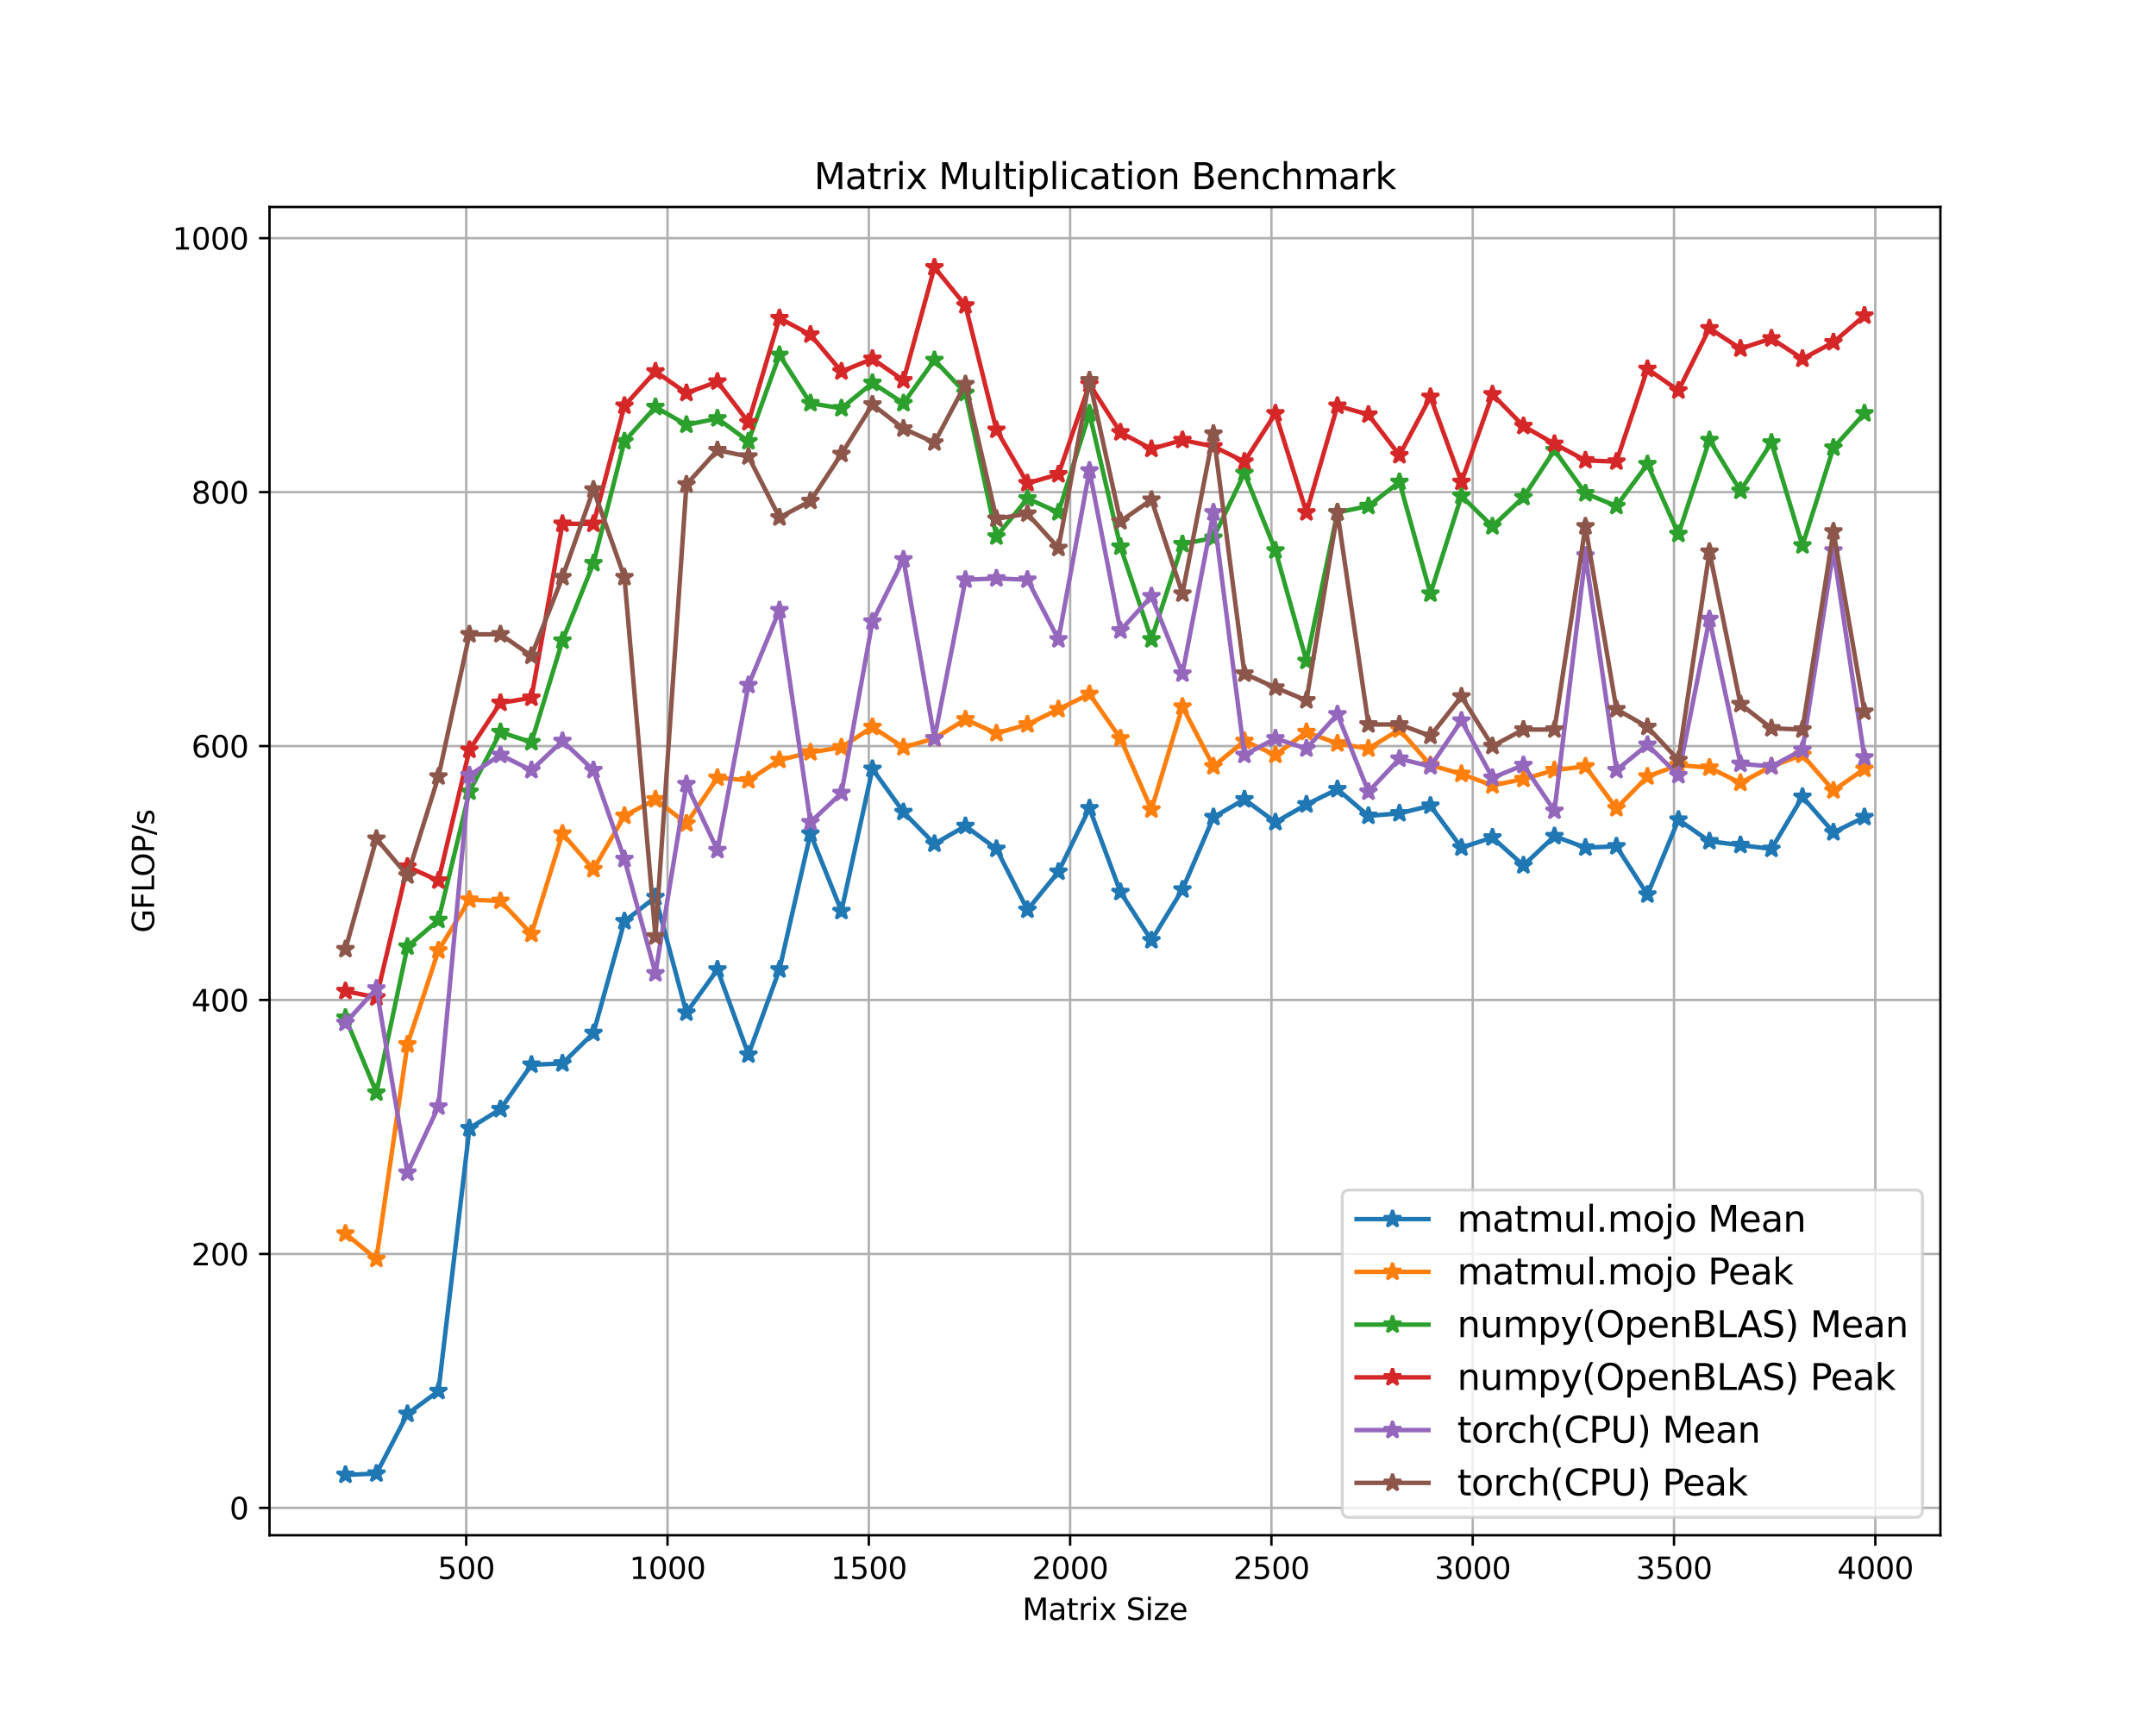 <?xml version="1.0" encoding="utf-8" standalone="no"?>
<!DOCTYPE svg PUBLIC "-//W3C//DTD SVG 1.1//EN"
  "http://www.w3.org/Graphics/SVG/1.1/DTD/svg11.dtd">
<svg xmlns:xlink="http://www.w3.org/1999/xlink" width="720pt" height="576pt" viewBox="0 0 720 576" xmlns="http://www.w3.org/2000/svg" version="1.1">
 <defs>
  <style type="text/css">*{stroke-linejoin: round; stroke-linecap: butt}</style>
 </defs>
 <g id="figure_1">
  <g id="patch_1">
   <path d="M 0 576 
L 720 576 
L 720 0 
L 0 0 
z
" style="fill: #ffffff"/>
  </g>
  <g id="axes_1">
   <g id="patch_2">
    <path d="M 90 512.64 
L 648 512.64 
L 648 69.12 
L 90 69.12 
z
" style="fill: #ffffff"/>
   </g>
   <g id="matplotlib.axis_1">
    <g id="xtick_1">
     <g id="line2d_1">
      <path d="M 155.698 512.64 
L 155.698 69.12 
" clip-path="url(#p9d37d34e2e)" style="fill: none; stroke: #b0b0b0; stroke-width: 0.8; stroke-linecap: square"/>
     </g>
     <g id="line2d_2">
      <defs>
       <path id="mb97f764847" d="M 0 0 
L 0 3.5 
" style="stroke: #000000; stroke-width: 0.8"/>
      </defs>
      <g>
       <use xlink:href="#mb97f764847" x="155.698" y="512.64" style="stroke: #000000; stroke-width: 0.8"/>
      </g>
     </g>
     <g id="text_1">
      <!-- 500 -->
      <g transform="translate(146.154 527.238) scale(0.1 -0.1)">
       <defs>
        <path id="DejaVuSans-35" d="M 691 4666 
L 3169 4666 
L 3169 4134 
L 1269 4134 
L 1269 2991 
Q 1406 3038 1543 3061 
Q 1681 3084 1819 3084 
Q 2600 3084 3056 2656 
Q 3513 2228 3513 1497 
Q 3513 744 3044 326 
Q 2575 -91 1722 -91 
Q 1428 -91 1123 -41 
Q 819 9 494 109 
L 494 744 
Q 775 591 1075 516 
Q 1375 441 1709 441 
Q 2250 441 2565 725 
Q 2881 1009 2881 1497 
Q 2881 1984 2565 2268 
Q 2250 2553 1709 2553 
Q 1456 2553 1204 2497 
Q 953 2441 691 2322 
L 691 4666 
z
" transform="scale(0.016)"/>
        <path id="DejaVuSans-30" d="M 2034 4250 
Q 1547 4250 1301 3770 
Q 1056 3291 1056 2328 
Q 1056 1369 1301 889 
Q 1547 409 2034 409 
Q 2525 409 2770 889 
Q 3016 1369 3016 2328 
Q 3016 3291 2770 3770 
Q 2525 4250 2034 4250 
z
M 2034 4750 
Q 2819 4750 3233 4129 
Q 3647 3509 3647 2328 
Q 3647 1150 3233 529 
Q 2819 -91 2034 -91 
Q 1250 -91 836 529 
Q 422 1150 422 2328 
Q 422 3509 836 4129 
Q 1250 4750 2034 4750 
z
" transform="scale(0.016)"/>
       </defs>
       <use xlink:href="#DejaVuSans-35"/>
       <use xlink:href="#DejaVuSans-30" transform="translate(63.623 0)"/>
       <use xlink:href="#DejaVuSans-30" transform="translate(127.246 0)"/>
      </g>
     </g>
    </g>
    <g id="xtick_2">
     <g id="line2d_3">
      <path d="M 222.922 512.64 
L 222.922 69.12 
" clip-path="url(#p9d37d34e2e)" style="fill: none; stroke: #b0b0b0; stroke-width: 0.8; stroke-linecap: square"/>
     </g>
     <g id="line2d_4">
      <g>
       <use xlink:href="#mb97f764847" x="222.922" y="512.64" style="stroke: #000000; stroke-width: 0.8"/>
      </g>
     </g>
     <g id="text_2">
      <!-- 1000 -->
      <g transform="translate(210.197 527.238) scale(0.1 -0.1)">
       <defs>
        <path id="DejaVuSans-31" d="M 794 531 
L 1825 531 
L 1825 4091 
L 703 3866 
L 703 4441 
L 1819 4666 
L 2450 4666 
L 2450 531 
L 3481 531 
L 3481 0 
L 794 0 
L 794 531 
z
" transform="scale(0.016)"/>
       </defs>
       <use xlink:href="#DejaVuSans-31"/>
       <use xlink:href="#DejaVuSans-30" transform="translate(63.623 0)"/>
       <use xlink:href="#DejaVuSans-30" transform="translate(127.246 0)"/>
       <use xlink:href="#DejaVuSans-30" transform="translate(190.869 0)"/>
      </g>
     </g>
    </g>
    <g id="xtick_3">
     <g id="line2d_5">
      <path d="M 290.146 512.64 
L 290.146 69.12 
" clip-path="url(#p9d37d34e2e)" style="fill: none; stroke: #b0b0b0; stroke-width: 0.8; stroke-linecap: square"/>
     </g>
     <g id="line2d_6">
      <g>
       <use xlink:href="#mb97f764847" x="290.146" y="512.64" style="stroke: #000000; stroke-width: 0.8"/>
      </g>
     </g>
     <g id="text_3">
      <!-- 1500 -->
      <g transform="translate(277.421 527.238) scale(0.1 -0.1)">
       <use xlink:href="#DejaVuSans-31"/>
       <use xlink:href="#DejaVuSans-35" transform="translate(63.623 0)"/>
       <use xlink:href="#DejaVuSans-30" transform="translate(127.246 0)"/>
       <use xlink:href="#DejaVuSans-30" transform="translate(190.869 0)"/>
      </g>
     </g>
    </g>
    <g id="xtick_4">
     <g id="line2d_7">
      <path d="M 357.37 512.64 
L 357.37 69.12 
" clip-path="url(#p9d37d34e2e)" style="fill: none; stroke: #b0b0b0; stroke-width: 0.8; stroke-linecap: square"/>
     </g>
     <g id="line2d_8">
      <g>
       <use xlink:href="#mb97f764847" x="357.37" y="512.64" style="stroke: #000000; stroke-width: 0.8"/>
      </g>
     </g>
     <g id="text_4">
      <!-- 2000 -->
      <g transform="translate(344.645 527.238) scale(0.1 -0.1)">
       <defs>
        <path id="DejaVuSans-32" d="M 1228 531 
L 3431 531 
L 3431 0 
L 469 0 
L 469 531 
Q 828 903 1448 1529 
Q 2069 2156 2228 2338 
Q 2531 2678 2651 2914 
Q 2772 3150 2772 3378 
Q 2772 3750 2511 3984 
Q 2250 4219 1831 4219 
Q 1534 4219 1204 4116 
Q 875 4013 500 3803 
L 500 4441 
Q 881 4594 1212 4672 
Q 1544 4750 1819 4750 
Q 2544 4750 2975 4387 
Q 3406 4025 3406 3419 
Q 3406 3131 3298 2873 
Q 3191 2616 2906 2266 
Q 2828 2175 2409 1742 
Q 1991 1309 1228 531 
z
" transform="scale(0.016)"/>
       </defs>
       <use xlink:href="#DejaVuSans-32"/>
       <use xlink:href="#DejaVuSans-30" transform="translate(63.623 0)"/>
       <use xlink:href="#DejaVuSans-30" transform="translate(127.246 0)"/>
       <use xlink:href="#DejaVuSans-30" transform="translate(190.869 0)"/>
      </g>
     </g>
    </g>
    <g id="xtick_5">
     <g id="line2d_9">
      <path d="M 424.594 512.64 
L 424.594 69.12 
" clip-path="url(#p9d37d34e2e)" style="fill: none; stroke: #b0b0b0; stroke-width: 0.8; stroke-linecap: square"/>
     </g>
     <g id="line2d_10">
      <g>
       <use xlink:href="#mb97f764847" x="424.594" y="512.64" style="stroke: #000000; stroke-width: 0.8"/>
      </g>
     </g>
     <g id="text_5">
      <!-- 2500 -->
      <g transform="translate(411.869 527.238) scale(0.1 -0.1)">
       <use xlink:href="#DejaVuSans-32"/>
       <use xlink:href="#DejaVuSans-35" transform="translate(63.623 0)"/>
       <use xlink:href="#DejaVuSans-30" transform="translate(127.246 0)"/>
       <use xlink:href="#DejaVuSans-30" transform="translate(190.869 0)"/>
      </g>
     </g>
    </g>
    <g id="xtick_6">
     <g id="line2d_11">
      <path d="M 491.818 512.64 
L 491.818 69.12 
" clip-path="url(#p9d37d34e2e)" style="fill: none; stroke: #b0b0b0; stroke-width: 0.8; stroke-linecap: square"/>
     </g>
     <g id="line2d_12">
      <g>
       <use xlink:href="#mb97f764847" x="491.818" y="512.64" style="stroke: #000000; stroke-width: 0.8"/>
      </g>
     </g>
     <g id="text_6">
      <!-- 3000 -->
      <g transform="translate(479.093 527.238) scale(0.1 -0.1)">
       <defs>
        <path id="DejaVuSans-33" d="M 2597 2516 
Q 3050 2419 3304 2112 
Q 3559 1806 3559 1356 
Q 3559 666 3084 287 
Q 2609 -91 1734 -91 
Q 1441 -91 1130 -33 
Q 819 25 488 141 
L 488 750 
Q 750 597 1062 519 
Q 1375 441 1716 441 
Q 2309 441 2620 675 
Q 2931 909 2931 1356 
Q 2931 1769 2642 2001 
Q 2353 2234 1838 2234 
L 1294 2234 
L 1294 2753 
L 1863 2753 
Q 2328 2753 2575 2939 
Q 2822 3125 2822 3475 
Q 2822 3834 2567 4026 
Q 2313 4219 1838 4219 
Q 1578 4219 1281 4162 
Q 984 4106 628 3988 
L 628 4550 
Q 988 4650 1302 4700 
Q 1616 4750 1894 4750 
Q 2613 4750 3031 4423 
Q 3450 4097 3450 3541 
Q 3450 3153 3228 2886 
Q 3006 2619 2597 2516 
z
" transform="scale(0.016)"/>
       </defs>
       <use xlink:href="#DejaVuSans-33"/>
       <use xlink:href="#DejaVuSans-30" transform="translate(63.623 0)"/>
       <use xlink:href="#DejaVuSans-30" transform="translate(127.246 0)"/>
       <use xlink:href="#DejaVuSans-30" transform="translate(190.869 0)"/>
      </g>
     </g>
    </g>
    <g id="xtick_7">
     <g id="line2d_13">
      <path d="M 559.042 512.64 
L 559.042 69.12 
" clip-path="url(#p9d37d34e2e)" style="fill: none; stroke: #b0b0b0; stroke-width: 0.8; stroke-linecap: square"/>
     </g>
     <g id="line2d_14">
      <g>
       <use xlink:href="#mb97f764847" x="559.042" y="512.64" style="stroke: #000000; stroke-width: 0.8"/>
      </g>
     </g>
     <g id="text_7">
      <!-- 3500 -->
      <g transform="translate(546.317 527.238) scale(0.1 -0.1)">
       <use xlink:href="#DejaVuSans-33"/>
       <use xlink:href="#DejaVuSans-35" transform="translate(63.623 0)"/>
       <use xlink:href="#DejaVuSans-30" transform="translate(127.246 0)"/>
       <use xlink:href="#DejaVuSans-30" transform="translate(190.869 0)"/>
      </g>
     </g>
    </g>
    <g id="xtick_8">
     <g id="line2d_15">
      <path d="M 626.266 512.64 
L 626.266 69.12 
" clip-path="url(#p9d37d34e2e)" style="fill: none; stroke: #b0b0b0; stroke-width: 0.8; stroke-linecap: square"/>
     </g>
     <g id="line2d_16">
      <g>
       <use xlink:href="#mb97f764847" x="626.266" y="512.64" style="stroke: #000000; stroke-width: 0.8"/>
      </g>
     </g>
     <g id="text_8">
      <!-- 4000 -->
      <g transform="translate(613.541 527.238) scale(0.1 -0.1)">
       <defs>
        <path id="DejaVuSans-34" d="M 2419 4116 
L 825 1625 
L 2419 1625 
L 2419 4116 
z
M 2253 4666 
L 3047 4666 
L 3047 1625 
L 3713 1625 
L 3713 1100 
L 3047 1100 
L 3047 0 
L 2419 0 
L 2419 1100 
L 313 1100 
L 313 1709 
L 2253 4666 
z
" transform="scale(0.016)"/>
       </defs>
       <use xlink:href="#DejaVuSans-34"/>
       <use xlink:href="#DejaVuSans-30" transform="translate(63.623 0)"/>
       <use xlink:href="#DejaVuSans-30" transform="translate(127.246 0)"/>
       <use xlink:href="#DejaVuSans-30" transform="translate(190.869 0)"/>
      </g>
     </g>
    </g>
    <g id="text_9">
     <!-- Matrix Size -->
     <g transform="translate(341.405 540.917) scale(0.1 -0.1)">
      <defs>
       <path id="DejaVuSans-4d" d="M 628 4666 
L 1569 4666 
L 2759 1491 
L 3956 4666 
L 4897 4666 
L 4897 0 
L 4281 0 
L 4281 4097 
L 3078 897 
L 2444 897 
L 1241 4097 
L 1241 0 
L 628 0 
L 628 4666 
z
" transform="scale(0.016)"/>
       <path id="DejaVuSans-61" d="M 2194 1759 
Q 1497 1759 1228 1600 
Q 959 1441 959 1056 
Q 959 750 1161 570 
Q 1363 391 1709 391 
Q 2188 391 2477 730 
Q 2766 1069 2766 1631 
L 2766 1759 
L 2194 1759 
z
M 3341 1997 
L 3341 0 
L 2766 0 
L 2766 531 
Q 2569 213 2275 61 
Q 1981 -91 1556 -91 
Q 1019 -91 701 211 
Q 384 513 384 1019 
Q 384 1609 779 1909 
Q 1175 2209 1959 2209 
L 2766 2209 
L 2766 2266 
Q 2766 2663 2505 2880 
Q 2244 3097 1772 3097 
Q 1472 3097 1187 3025 
Q 903 2953 641 2809 
L 641 3341 
Q 956 3463 1253 3523 
Q 1550 3584 1831 3584 
Q 2591 3584 2966 3190 
Q 3341 2797 3341 1997 
z
" transform="scale(0.016)"/>
       <path id="DejaVuSans-74" d="M 1172 4494 
L 1172 3500 
L 2356 3500 
L 2356 3053 
L 1172 3053 
L 1172 1153 
Q 1172 725 1289 603 
Q 1406 481 1766 481 
L 2356 481 
L 2356 0 
L 1766 0 
Q 1100 0 847 248 
Q 594 497 594 1153 
L 594 3053 
L 172 3053 
L 172 3500 
L 594 3500 
L 594 4494 
L 1172 4494 
z
" transform="scale(0.016)"/>
       <path id="DejaVuSans-72" d="M 2631 2963 
Q 2534 3019 2420 3045 
Q 2306 3072 2169 3072 
Q 1681 3072 1420 2755 
Q 1159 2438 1159 1844 
L 1159 0 
L 581 0 
L 581 3500 
L 1159 3500 
L 1159 2956 
Q 1341 3275 1631 3429 
Q 1922 3584 2338 3584 
Q 2397 3584 2469 3576 
Q 2541 3569 2628 3553 
L 2631 2963 
z
" transform="scale(0.016)"/>
       <path id="DejaVuSans-69" d="M 603 3500 
L 1178 3500 
L 1178 0 
L 603 0 
L 603 3500 
z
M 603 4863 
L 1178 4863 
L 1178 4134 
L 603 4134 
L 603 4863 
z
" transform="scale(0.016)"/>
       <path id="DejaVuSans-78" d="M 3513 3500 
L 2247 1797 
L 3578 0 
L 2900 0 
L 1881 1375 
L 863 0 
L 184 0 
L 1544 1831 
L 300 3500 
L 978 3500 
L 1906 2253 
L 2834 3500 
L 3513 3500 
z
" transform="scale(0.016)"/>
       <path id="DejaVuSans-20" transform="scale(0.016)"/>
       <path id="DejaVuSans-53" d="M 3425 4513 
L 3425 3897 
Q 3066 4069 2747 4153 
Q 2428 4238 2131 4238 
Q 1616 4238 1336 4038 
Q 1056 3838 1056 3469 
Q 1056 3159 1242 3001 
Q 1428 2844 1947 2747 
L 2328 2669 
Q 3034 2534 3370 2195 
Q 3706 1856 3706 1288 
Q 3706 609 3251 259 
Q 2797 -91 1919 -91 
Q 1588 -91 1214 -16 
Q 841 59 441 206 
L 441 856 
Q 825 641 1194 531 
Q 1563 422 1919 422 
Q 2459 422 2753 634 
Q 3047 847 3047 1241 
Q 3047 1584 2836 1778 
Q 2625 1972 2144 2069 
L 1759 2144 
Q 1053 2284 737 2584 
Q 422 2884 422 3419 
Q 422 4038 858 4394 
Q 1294 4750 2059 4750 
Q 2388 4750 2728 4690 
Q 3069 4631 3425 4513 
z
" transform="scale(0.016)"/>
       <path id="DejaVuSans-7a" d="M 353 3500 
L 3084 3500 
L 3084 2975 
L 922 459 
L 3084 459 
L 3084 0 
L 275 0 
L 275 525 
L 2438 3041 
L 353 3041 
L 353 3500 
z
" transform="scale(0.016)"/>
       <path id="DejaVuSans-65" d="M 3597 1894 
L 3597 1613 
L 953 1613 
Q 991 1019 1311 708 
Q 1631 397 2203 397 
Q 2534 397 2845 478 
Q 3156 559 3463 722 
L 3463 178 
Q 3153 47 2828 -22 
Q 2503 -91 2169 -91 
Q 1331 -91 842 396 
Q 353 884 353 1716 
Q 353 2575 817 3079 
Q 1281 3584 2069 3584 
Q 2775 3584 3186 3129 
Q 3597 2675 3597 1894 
z
M 3022 2063 
Q 3016 2534 2758 2815 
Q 2500 3097 2075 3097 
Q 1594 3097 1305 2825 
Q 1016 2553 972 2059 
L 3022 2063 
z
" transform="scale(0.016)"/>
      </defs>
      <use xlink:href="#DejaVuSans-4d"/>
      <use xlink:href="#DejaVuSans-61" transform="translate(86.279 0)"/>
      <use xlink:href="#DejaVuSans-74" transform="translate(147.559 0)"/>
      <use xlink:href="#DejaVuSans-72" transform="translate(186.768 0)"/>
      <use xlink:href="#DejaVuSans-69" transform="translate(227.881 0)"/>
      <use xlink:href="#DejaVuSans-78" transform="translate(255.664 0)"/>
      <use xlink:href="#DejaVuSans-20" transform="translate(314.844 0)"/>
      <use xlink:href="#DejaVuSans-53" transform="translate(346.631 0)"/>
      <use xlink:href="#DejaVuSans-69" transform="translate(410.107 0)"/>
      <use xlink:href="#DejaVuSans-7a" transform="translate(437.891 0)"/>
      <use xlink:href="#DejaVuSans-65" transform="translate(490.381 0)"/>
     </g>
    </g>
   </g>
   <g id="matplotlib.axis_2">
    <g id="ytick_1">
     <g id="line2d_17">
      <path d="M 90 503.503 
L 648 503.503 
" clip-path="url(#p9d37d34e2e)" style="fill: none; stroke: #b0b0b0; stroke-width: 0.8; stroke-linecap: square"/>
     </g>
     <g id="line2d_18">
      <defs>
       <path id="m5a7fab64c1" d="M 0 0 
L -3.5 0 
" style="stroke: #000000; stroke-width: 0.8"/>
      </defs>
      <g>
       <use xlink:href="#m5a7fab64c1" x="90" y="503.503" style="stroke: #000000; stroke-width: 0.8"/>
      </g>
     </g>
     <g id="text_10">
      <!-- 0 -->
      <g transform="translate(76.638 507.303) scale(0.1 -0.1)">
       <use xlink:href="#DejaVuSans-30"/>
      </g>
     </g>
    </g>
    <g id="ytick_2">
     <g id="line2d_19">
      <path d="M 90 418.708 
L 648 418.708 
" clip-path="url(#p9d37d34e2e)" style="fill: none; stroke: #b0b0b0; stroke-width: 0.8; stroke-linecap: square"/>
     </g>
     <g id="line2d_20">
      <g>
       <use xlink:href="#m5a7fab64c1" x="90" y="418.708" style="stroke: #000000; stroke-width: 0.8"/>
      </g>
     </g>
     <g id="text_11">
      <!-- 200 -->
      <g transform="translate(63.913 422.508) scale(0.1 -0.1)">
       <use xlink:href="#DejaVuSans-32"/>
       <use xlink:href="#DejaVuSans-30" transform="translate(63.623 0)"/>
       <use xlink:href="#DejaVuSans-30" transform="translate(127.246 0)"/>
      </g>
     </g>
    </g>
    <g id="ytick_3">
     <g id="line2d_21">
      <path d="M 90 333.913 
L 648 333.913 
" clip-path="url(#p9d37d34e2e)" style="fill: none; stroke: #b0b0b0; stroke-width: 0.8; stroke-linecap: square"/>
     </g>
     <g id="line2d_22">
      <g>
       <use xlink:href="#m5a7fab64c1" x="90" y="333.913" style="stroke: #000000; stroke-width: 0.8"/>
      </g>
     </g>
     <g id="text_12">
      <!-- 400 -->
      <g transform="translate(63.913 337.713) scale(0.1 -0.1)">
       <use xlink:href="#DejaVuSans-34"/>
       <use xlink:href="#DejaVuSans-30" transform="translate(63.623 0)"/>
       <use xlink:href="#DejaVuSans-30" transform="translate(127.246 0)"/>
      </g>
     </g>
    </g>
    <g id="ytick_4">
     <g id="line2d_23">
      <path d="M 90 249.118 
L 648 249.118 
" clip-path="url(#p9d37d34e2e)" style="fill: none; stroke: #b0b0b0; stroke-width: 0.8; stroke-linecap: square"/>
     </g>
     <g id="line2d_24">
      <g>
       <use xlink:href="#m5a7fab64c1" x="90" y="249.118" style="stroke: #000000; stroke-width: 0.8"/>
      </g>
     </g>
     <g id="text_13">
      <!-- 600 -->
      <g transform="translate(63.913 252.918) scale(0.1 -0.1)">
       <defs>
        <path id="DejaVuSans-36" d="M 2113 2584 
Q 1688 2584 1439 2293 
Q 1191 2003 1191 1497 
Q 1191 994 1439 701 
Q 1688 409 2113 409 
Q 2538 409 2786 701 
Q 3034 994 3034 1497 
Q 3034 2003 2786 2293 
Q 2538 2584 2113 2584 
z
M 3366 4563 
L 3366 3988 
Q 3128 4100 2886 4159 
Q 2644 4219 2406 4219 
Q 1781 4219 1451 3797 
Q 1122 3375 1075 2522 
Q 1259 2794 1537 2939 
Q 1816 3084 2150 3084 
Q 2853 3084 3261 2657 
Q 3669 2231 3669 1497 
Q 3669 778 3244 343 
Q 2819 -91 2113 -91 
Q 1303 -91 875 529 
Q 447 1150 447 2328 
Q 447 3434 972 4092 
Q 1497 4750 2381 4750 
Q 2619 4750 2861 4703 
Q 3103 4656 3366 4563 
z
" transform="scale(0.016)"/>
       </defs>
       <use xlink:href="#DejaVuSans-36"/>
       <use xlink:href="#DejaVuSans-30" transform="translate(63.623 0)"/>
       <use xlink:href="#DejaVuSans-30" transform="translate(127.246 0)"/>
      </g>
     </g>
    </g>
    <g id="ytick_5">
     <g id="line2d_25">
      <path d="M 90 164.324 
L 648 164.324 
" clip-path="url(#p9d37d34e2e)" style="fill: none; stroke: #b0b0b0; stroke-width: 0.8; stroke-linecap: square"/>
     </g>
     <g id="line2d_26">
      <g>
       <use xlink:href="#m5a7fab64c1" x="90" y="164.324" style="stroke: #000000; stroke-width: 0.8"/>
      </g>
     </g>
     <g id="text_14">
      <!-- 800 -->
      <g transform="translate(63.913 168.123) scale(0.1 -0.1)">
       <defs>
        <path id="DejaVuSans-38" d="M 2034 2216 
Q 1584 2216 1326 1975 
Q 1069 1734 1069 1313 
Q 1069 891 1326 650 
Q 1584 409 2034 409 
Q 2484 409 2743 651 
Q 3003 894 3003 1313 
Q 3003 1734 2745 1975 
Q 2488 2216 2034 2216 
z
M 1403 2484 
Q 997 2584 770 2862 
Q 544 3141 544 3541 
Q 544 4100 942 4425 
Q 1341 4750 2034 4750 
Q 2731 4750 3128 4425 
Q 3525 4100 3525 3541 
Q 3525 3141 3298 2862 
Q 3072 2584 2669 2484 
Q 3125 2378 3379 2068 
Q 3634 1759 3634 1313 
Q 3634 634 3220 271 
Q 2806 -91 2034 -91 
Q 1263 -91 848 271 
Q 434 634 434 1313 
Q 434 1759 690 2068 
Q 947 2378 1403 2484 
z
M 1172 3481 
Q 1172 3119 1398 2916 
Q 1625 2713 2034 2713 
Q 2441 2713 2670 2916 
Q 2900 3119 2900 3481 
Q 2900 3844 2670 4047 
Q 2441 4250 2034 4250 
Q 1625 4250 1398 4047 
Q 1172 3844 1172 3481 
z
" transform="scale(0.016)"/>
       </defs>
       <use xlink:href="#DejaVuSans-38"/>
       <use xlink:href="#DejaVuSans-30" transform="translate(63.623 0)"/>
       <use xlink:href="#DejaVuSans-30" transform="translate(127.246 0)"/>
      </g>
     </g>
    </g>
    <g id="ytick_6">
     <g id="line2d_27">
      <path d="M 90 79.529 
L 648 79.529 
" clip-path="url(#p9d37d34e2e)" style="fill: none; stroke: #b0b0b0; stroke-width: 0.8; stroke-linecap: square"/>
     </g>
     <g id="line2d_28">
      <g>
       <use xlink:href="#m5a7fab64c1" x="90" y="79.529" style="stroke: #000000; stroke-width: 0.8"/>
      </g>
     </g>
     <g id="text_15">
      <!-- 1000 -->
      <g transform="translate(57.55 83.328) scale(0.1 -0.1)">
       <use xlink:href="#DejaVuSans-31"/>
       <use xlink:href="#DejaVuSans-30" transform="translate(63.623 0)"/>
       <use xlink:href="#DejaVuSans-30" transform="translate(127.246 0)"/>
       <use xlink:href="#DejaVuSans-30" transform="translate(190.869 0)"/>
      </g>
     </g>
    </g>
    <g id="text_16">
     <!-- GFLOP/s -->
     <g transform="translate(51.47 311.475) rotate(-90) scale(0.1 -0.1)">
      <defs>
       <path id="DejaVuSans-47" d="M 3809 666 
L 3809 1919 
L 2778 1919 
L 2778 2438 
L 4434 2438 
L 4434 434 
Q 4069 175 3628 42 
Q 3188 -91 2688 -91 
Q 1594 -91 976 548 
Q 359 1188 359 2328 
Q 359 3472 976 4111 
Q 1594 4750 2688 4750 
Q 3144 4750 3555 4637 
Q 3966 4525 4313 4306 
L 4313 3634 
Q 3963 3931 3569 4081 
Q 3175 4231 2741 4231 
Q 1884 4231 1454 3753 
Q 1025 3275 1025 2328 
Q 1025 1384 1454 906 
Q 1884 428 2741 428 
Q 3075 428 3337 486 
Q 3600 544 3809 666 
z
" transform="scale(0.016)"/>
       <path id="DejaVuSans-46" d="M 628 4666 
L 3309 4666 
L 3309 4134 
L 1259 4134 
L 1259 2759 
L 3109 2759 
L 3109 2228 
L 1259 2228 
L 1259 0 
L 628 0 
L 628 4666 
z
" transform="scale(0.016)"/>
       <path id="DejaVuSans-4c" d="M 628 4666 
L 1259 4666 
L 1259 531 
L 3531 531 
L 3531 0 
L 628 0 
L 628 4666 
z
" transform="scale(0.016)"/>
       <path id="DejaVuSans-4f" d="M 2522 4238 
Q 1834 4238 1429 3725 
Q 1025 3213 1025 2328 
Q 1025 1447 1429 934 
Q 1834 422 2522 422 
Q 3209 422 3611 934 
Q 4013 1447 4013 2328 
Q 4013 3213 3611 3725 
Q 3209 4238 2522 4238 
z
M 2522 4750 
Q 3503 4750 4090 4092 
Q 4678 3434 4678 2328 
Q 4678 1225 4090 567 
Q 3503 -91 2522 -91 
Q 1538 -91 948 565 
Q 359 1222 359 2328 
Q 359 3434 948 4092 
Q 1538 4750 2522 4750 
z
" transform="scale(0.016)"/>
       <path id="DejaVuSans-50" d="M 1259 4147 
L 1259 2394 
L 2053 2394 
Q 2494 2394 2734 2622 
Q 2975 2850 2975 3272 
Q 2975 3691 2734 3919 
Q 2494 4147 2053 4147 
L 1259 4147 
z
M 628 4666 
L 2053 4666 
Q 2838 4666 3239 4311 
Q 3641 3956 3641 3272 
Q 3641 2581 3239 2228 
Q 2838 1875 2053 1875 
L 1259 1875 
L 1259 0 
L 628 0 
L 628 4666 
z
" transform="scale(0.016)"/>
       <path id="DejaVuSans-2f" d="M 1625 4666 
L 2156 4666 
L 531 -594 
L 0 -594 
L 1625 4666 
z
" transform="scale(0.016)"/>
       <path id="DejaVuSans-73" d="M 2834 3397 
L 2834 2853 
Q 2591 2978 2328 3040 
Q 2066 3103 1784 3103 
Q 1356 3103 1142 2972 
Q 928 2841 928 2578 
Q 928 2378 1081 2264 
Q 1234 2150 1697 2047 
L 1894 2003 
Q 2506 1872 2764 1633 
Q 3022 1394 3022 966 
Q 3022 478 2636 193 
Q 2250 -91 1575 -91 
Q 1294 -91 989 -36 
Q 684 19 347 128 
L 347 722 
Q 666 556 975 473 
Q 1284 391 1588 391 
Q 1994 391 2212 530 
Q 2431 669 2431 922 
Q 2431 1156 2273 1281 
Q 2116 1406 1581 1522 
L 1381 1569 
Q 847 1681 609 1914 
Q 372 2147 372 2553 
Q 372 3047 722 3315 
Q 1072 3584 1716 3584 
Q 2034 3584 2315 3537 
Q 2597 3491 2834 3397 
z
" transform="scale(0.016)"/>
      </defs>
      <use xlink:href="#DejaVuSans-47"/>
      <use xlink:href="#DejaVuSans-46" transform="translate(77.49 0)"/>
      <use xlink:href="#DejaVuSans-4c" transform="translate(135.01 0)"/>
      <use xlink:href="#DejaVuSans-4f" transform="translate(187.098 0)"/>
      <use xlink:href="#DejaVuSans-50" transform="translate(265.809 0)"/>
      <use xlink:href="#DejaVuSans-2f" transform="translate(326.111 0)"/>
      <use xlink:href="#DejaVuSans-73" transform="translate(359.803 0)"/>
     </g>
    </g>
   </g>
   <g id="line2d_29">
    <path d="M 115.364 492.48 
L 125.716 492.056 
L 136.069 472.129 
L 146.421 464.498 
L 156.774 376.735 
L 167.126 370.375 
L 177.479 355.536 
L 187.831 355.112 
L 198.184 344.937 
L 208.536 307.627 
L 218.889 299.571 
L 229.241 338.153 
L 239.594 323.738 
L 249.946 352.144 
L 260.299 323.738 
L 270.651 278.373 
L 281.004 304.235 
L 291.356 256.75 
L 301.709 271.165 
L 312.061 281.765 
L 322.414 275.829 
L 332.766 283.46 
L 343.119 303.811 
L 353.471 291.092 
L 363.824 269.893 
L 374.176 297.876 
L 384.529 313.987 
L 394.881 297.028 
L 405.234 272.861 
L 415.586 266.925 
L 425.939 274.557 
L 436.291 268.621 
L 446.644 263.534 
L 456.996 272.437 
L 467.349 271.589 
L 477.701 269.045 
L 488.054 283.036 
L 498.406 279.645 
L 508.759 288.972 
L 519.111 279.221 
L 529.464 283.036 
L 539.816 282.612 
L 550.169 298.724 
L 560.521 273.709 
L 570.874 280.917 
L 581.226 282.189 
L 591.579 283.46 
L 601.931 266.077 
L 612.284 277.949 
L 622.636 272.861 
" clip-path="url(#p9d37d34e2e)" style="fill: none; stroke: #1f77b4; stroke-width: 1.5; stroke-linecap: square"/>
    <defs>
     <path id="m01b425ea23" d="M 0 -3 
L -0.674 -0.927 
L -2.853 -0.927 
L -1.09 0.354 
L -1.763 2.427 
L -0 1.146 
L 1.763 2.427 
L 1.09 0.354 
L 2.853 -0.927 
L 0.674 -0.927 
z
" style="stroke: #1f77b4; stroke-linejoin: bevel"/>
    </defs>
    <g clip-path="url(#p9d37d34e2e)">
     <use xlink:href="#m01b425ea23" x="115.364" y="492.48" style="fill: #1f77b4; stroke: #1f77b4; stroke-linejoin: bevel"/>
     <use xlink:href="#m01b425ea23" x="125.716" y="492.056" style="fill: #1f77b4; stroke: #1f77b4; stroke-linejoin: bevel"/>
     <use xlink:href="#m01b425ea23" x="136.069" y="472.129" style="fill: #1f77b4; stroke: #1f77b4; stroke-linejoin: bevel"/>
     <use xlink:href="#m01b425ea23" x="146.421" y="464.498" style="fill: #1f77b4; stroke: #1f77b4; stroke-linejoin: bevel"/>
     <use xlink:href="#m01b425ea23" x="156.774" y="376.735" style="fill: #1f77b4; stroke: #1f77b4; stroke-linejoin: bevel"/>
     <use xlink:href="#m01b425ea23" x="167.126" y="370.375" style="fill: #1f77b4; stroke: #1f77b4; stroke-linejoin: bevel"/>
     <use xlink:href="#m01b425ea23" x="177.479" y="355.536" style="fill: #1f77b4; stroke: #1f77b4; stroke-linejoin: bevel"/>
     <use xlink:href="#m01b425ea23" x="187.831" y="355.112" style="fill: #1f77b4; stroke: #1f77b4; stroke-linejoin: bevel"/>
     <use xlink:href="#m01b425ea23" x="198.184" y="344.937" style="fill: #1f77b4; stroke: #1f77b4; stroke-linejoin: bevel"/>
     <use xlink:href="#m01b425ea23" x="208.536" y="307.627" style="fill: #1f77b4; stroke: #1f77b4; stroke-linejoin: bevel"/>
     <use xlink:href="#m01b425ea23" x="218.889" y="299.571" style="fill: #1f77b4; stroke: #1f77b4; stroke-linejoin: bevel"/>
     <use xlink:href="#m01b425ea23" x="229.241" y="338.153" style="fill: #1f77b4; stroke: #1f77b4; stroke-linejoin: bevel"/>
     <use xlink:href="#m01b425ea23" x="239.594" y="323.738" style="fill: #1f77b4; stroke: #1f77b4; stroke-linejoin: bevel"/>
     <use xlink:href="#m01b425ea23" x="249.946" y="352.144" style="fill: #1f77b4; stroke: #1f77b4; stroke-linejoin: bevel"/>
     <use xlink:href="#m01b425ea23" x="260.299" y="323.738" style="fill: #1f77b4; stroke: #1f77b4; stroke-linejoin: bevel"/>
     <use xlink:href="#m01b425ea23" x="270.651" y="278.373" style="fill: #1f77b4; stroke: #1f77b4; stroke-linejoin: bevel"/>
     <use xlink:href="#m01b425ea23" x="281.004" y="304.235" style="fill: #1f77b4; stroke: #1f77b4; stroke-linejoin: bevel"/>
     <use xlink:href="#m01b425ea23" x="291.356" y="256.75" style="fill: #1f77b4; stroke: #1f77b4; stroke-linejoin: bevel"/>
     <use xlink:href="#m01b425ea23" x="301.709" y="271.165" style="fill: #1f77b4; stroke: #1f77b4; stroke-linejoin: bevel"/>
     <use xlink:href="#m01b425ea23" x="312.061" y="281.765" style="fill: #1f77b4; stroke: #1f77b4; stroke-linejoin: bevel"/>
     <use xlink:href="#m01b425ea23" x="322.414" y="275.829" style="fill: #1f77b4; stroke: #1f77b4; stroke-linejoin: bevel"/>
     <use xlink:href="#m01b425ea23" x="332.766" y="283.46" style="fill: #1f77b4; stroke: #1f77b4; stroke-linejoin: bevel"/>
     <use xlink:href="#m01b425ea23" x="343.119" y="303.811" style="fill: #1f77b4; stroke: #1f77b4; stroke-linejoin: bevel"/>
     <use xlink:href="#m01b425ea23" x="353.471" y="291.092" style="fill: #1f77b4; stroke: #1f77b4; stroke-linejoin: bevel"/>
     <use xlink:href="#m01b425ea23" x="363.824" y="269.893" style="fill: #1f77b4; stroke: #1f77b4; stroke-linejoin: bevel"/>
     <use xlink:href="#m01b425ea23" x="374.176" y="297.876" style="fill: #1f77b4; stroke: #1f77b4; stroke-linejoin: bevel"/>
     <use xlink:href="#m01b425ea23" x="384.529" y="313.987" style="fill: #1f77b4; stroke: #1f77b4; stroke-linejoin: bevel"/>
     <use xlink:href="#m01b425ea23" x="394.881" y="297.028" style="fill: #1f77b4; stroke: #1f77b4; stroke-linejoin: bevel"/>
     <use xlink:href="#m01b425ea23" x="405.234" y="272.861" style="fill: #1f77b4; stroke: #1f77b4; stroke-linejoin: bevel"/>
     <use xlink:href="#m01b425ea23" x="415.586" y="266.925" style="fill: #1f77b4; stroke: #1f77b4; stroke-linejoin: bevel"/>
     <use xlink:href="#m01b425ea23" x="425.939" y="274.557" style="fill: #1f77b4; stroke: #1f77b4; stroke-linejoin: bevel"/>
     <use xlink:href="#m01b425ea23" x="436.291" y="268.621" style="fill: #1f77b4; stroke: #1f77b4; stroke-linejoin: bevel"/>
     <use xlink:href="#m01b425ea23" x="446.644" y="263.534" style="fill: #1f77b4; stroke: #1f77b4; stroke-linejoin: bevel"/>
     <use xlink:href="#m01b425ea23" x="456.996" y="272.437" style="fill: #1f77b4; stroke: #1f77b4; stroke-linejoin: bevel"/>
     <use xlink:href="#m01b425ea23" x="467.349" y="271.589" style="fill: #1f77b4; stroke: #1f77b4; stroke-linejoin: bevel"/>
     <use xlink:href="#m01b425ea23" x="477.701" y="269.045" style="fill: #1f77b4; stroke: #1f77b4; stroke-linejoin: bevel"/>
     <use xlink:href="#m01b425ea23" x="488.054" y="283.036" style="fill: #1f77b4; stroke: #1f77b4; stroke-linejoin: bevel"/>
     <use xlink:href="#m01b425ea23" x="498.406" y="279.645" style="fill: #1f77b4; stroke: #1f77b4; stroke-linejoin: bevel"/>
     <use xlink:href="#m01b425ea23" x="508.759" y="288.972" style="fill: #1f77b4; stroke: #1f77b4; stroke-linejoin: bevel"/>
     <use xlink:href="#m01b425ea23" x="519.111" y="279.221" style="fill: #1f77b4; stroke: #1f77b4; stroke-linejoin: bevel"/>
     <use xlink:href="#m01b425ea23" x="529.464" y="283.036" style="fill: #1f77b4; stroke: #1f77b4; stroke-linejoin: bevel"/>
     <use xlink:href="#m01b425ea23" x="539.816" y="282.612" style="fill: #1f77b4; stroke: #1f77b4; stroke-linejoin: bevel"/>
     <use xlink:href="#m01b425ea23" x="550.169" y="298.724" style="fill: #1f77b4; stroke: #1f77b4; stroke-linejoin: bevel"/>
     <use xlink:href="#m01b425ea23" x="560.521" y="273.709" style="fill: #1f77b4; stroke: #1f77b4; stroke-linejoin: bevel"/>
     <use xlink:href="#m01b425ea23" x="570.874" y="280.917" style="fill: #1f77b4; stroke: #1f77b4; stroke-linejoin: bevel"/>
     <use xlink:href="#m01b425ea23" x="581.226" y="282.189" style="fill: #1f77b4; stroke: #1f77b4; stroke-linejoin: bevel"/>
     <use xlink:href="#m01b425ea23" x="591.579" y="283.46" style="fill: #1f77b4; stroke: #1f77b4; stroke-linejoin: bevel"/>
     <use xlink:href="#m01b425ea23" x="601.931" y="266.077" style="fill: #1f77b4; stroke: #1f77b4; stroke-linejoin: bevel"/>
     <use xlink:href="#m01b425ea23" x="612.284" y="277.949" style="fill: #1f77b4; stroke: #1f77b4; stroke-linejoin: bevel"/>
     <use xlink:href="#m01b425ea23" x="622.636" y="272.861" style="fill: #1f77b4; stroke: #1f77b4; stroke-linejoin: bevel"/>
    </g>
   </g>
   <g id="line2d_30">
    <path d="M 115.364 411.925 
L 125.716 420.404 
L 136.069 348.753 
L 146.421 317.378 
L 156.774 300.419 
L 167.126 300.843 
L 177.479 311.867 
L 187.831 278.373 
L 198.184 290.244 
L 208.536 272.437 
L 218.889 266.925 
L 229.241 274.981 
L 239.594 259.718 
L 249.946 260.566 
L 260.299 253.782 
L 270.651 251.238 
L 281.004 249.542 
L 291.356 242.759 
L 301.709 249.542 
L 312.061 246.575 
L 322.414 240.215 
L 332.766 244.879 
L 343.119 241.911 
L 353.471 236.823 
L 363.824 231.736 
L 374.176 246.575 
L 384.529 270.317 
L 394.881 235.975 
L 405.234 255.902 
L 415.586 247.423 
L 425.939 252.086 
L 436.291 244.455 
L 446.644 248.271 
L 456.996 249.966 
L 467.349 243.607 
L 477.701 255.478 
L 488.054 258.446 
L 498.406 262.262 
L 508.759 260.142 
L 519.111 257.174 
L 529.464 255.902 
L 539.816 269.893 
L 550.169 259.294 
L 560.521 255.478 
L 570.874 256.326 
L 581.226 261.414 
L 591.579 255.902 
L 601.931 252.086 
L 612.284 263.958 
L 622.636 256.75 
" clip-path="url(#p9d37d34e2e)" style="fill: none; stroke: #ff7f0e; stroke-width: 1.5; stroke-linecap: square"/>
    <defs>
     <path id="m8b26e3a16b" d="M 0 -3 
L -0.674 -0.927 
L -2.853 -0.927 
L -1.09 0.354 
L -1.763 2.427 
L -0 1.146 
L 1.763 2.427 
L 1.09 0.354 
L 2.853 -0.927 
L 0.674 -0.927 
z
" style="stroke: #ff7f0e; stroke-linejoin: bevel"/>
    </defs>
    <g clip-path="url(#p9d37d34e2e)">
     <use xlink:href="#m8b26e3a16b" x="115.364" y="411.925" style="fill: #ff7f0e; stroke: #ff7f0e; stroke-linejoin: bevel"/>
     <use xlink:href="#m8b26e3a16b" x="125.716" y="420.404" style="fill: #ff7f0e; stroke: #ff7f0e; stroke-linejoin: bevel"/>
     <use xlink:href="#m8b26e3a16b" x="136.069" y="348.753" style="fill: #ff7f0e; stroke: #ff7f0e; stroke-linejoin: bevel"/>
     <use xlink:href="#m8b26e3a16b" x="146.421" y="317.378" style="fill: #ff7f0e; stroke: #ff7f0e; stroke-linejoin: bevel"/>
     <use xlink:href="#m8b26e3a16b" x="156.774" y="300.419" style="fill: #ff7f0e; stroke: #ff7f0e; stroke-linejoin: bevel"/>
     <use xlink:href="#m8b26e3a16b" x="167.126" y="300.843" style="fill: #ff7f0e; stroke: #ff7f0e; stroke-linejoin: bevel"/>
     <use xlink:href="#m8b26e3a16b" x="177.479" y="311.867" style="fill: #ff7f0e; stroke: #ff7f0e; stroke-linejoin: bevel"/>
     <use xlink:href="#m8b26e3a16b" x="187.831" y="278.373" style="fill: #ff7f0e; stroke: #ff7f0e; stroke-linejoin: bevel"/>
     <use xlink:href="#m8b26e3a16b" x="198.184" y="290.244" style="fill: #ff7f0e; stroke: #ff7f0e; stroke-linejoin: bevel"/>
     <use xlink:href="#m8b26e3a16b" x="208.536" y="272.437" style="fill: #ff7f0e; stroke: #ff7f0e; stroke-linejoin: bevel"/>
     <use xlink:href="#m8b26e3a16b" x="218.889" y="266.925" style="fill: #ff7f0e; stroke: #ff7f0e; stroke-linejoin: bevel"/>
     <use xlink:href="#m8b26e3a16b" x="229.241" y="274.981" style="fill: #ff7f0e; stroke: #ff7f0e; stroke-linejoin: bevel"/>
     <use xlink:href="#m8b26e3a16b" x="239.594" y="259.718" style="fill: #ff7f0e; stroke: #ff7f0e; stroke-linejoin: bevel"/>
     <use xlink:href="#m8b26e3a16b" x="249.946" y="260.566" style="fill: #ff7f0e; stroke: #ff7f0e; stroke-linejoin: bevel"/>
     <use xlink:href="#m8b26e3a16b" x="260.299" y="253.782" style="fill: #ff7f0e; stroke: #ff7f0e; stroke-linejoin: bevel"/>
     <use xlink:href="#m8b26e3a16b" x="270.651" y="251.238" style="fill: #ff7f0e; stroke: #ff7f0e; stroke-linejoin: bevel"/>
     <use xlink:href="#m8b26e3a16b" x="281.004" y="249.542" style="fill: #ff7f0e; stroke: #ff7f0e; stroke-linejoin: bevel"/>
     <use xlink:href="#m8b26e3a16b" x="291.356" y="242.759" style="fill: #ff7f0e; stroke: #ff7f0e; stroke-linejoin: bevel"/>
     <use xlink:href="#m8b26e3a16b" x="301.709" y="249.542" style="fill: #ff7f0e; stroke: #ff7f0e; stroke-linejoin: bevel"/>
     <use xlink:href="#m8b26e3a16b" x="312.061" y="246.575" style="fill: #ff7f0e; stroke: #ff7f0e; stroke-linejoin: bevel"/>
     <use xlink:href="#m8b26e3a16b" x="322.414" y="240.215" style="fill: #ff7f0e; stroke: #ff7f0e; stroke-linejoin: bevel"/>
     <use xlink:href="#m8b26e3a16b" x="332.766" y="244.879" style="fill: #ff7f0e; stroke: #ff7f0e; stroke-linejoin: bevel"/>
     <use xlink:href="#m8b26e3a16b" x="343.119" y="241.911" style="fill: #ff7f0e; stroke: #ff7f0e; stroke-linejoin: bevel"/>
     <use xlink:href="#m8b26e3a16b" x="353.471" y="236.823" style="fill: #ff7f0e; stroke: #ff7f0e; stroke-linejoin: bevel"/>
     <use xlink:href="#m8b26e3a16b" x="363.824" y="231.736" style="fill: #ff7f0e; stroke: #ff7f0e; stroke-linejoin: bevel"/>
     <use xlink:href="#m8b26e3a16b" x="374.176" y="246.575" style="fill: #ff7f0e; stroke: #ff7f0e; stroke-linejoin: bevel"/>
     <use xlink:href="#m8b26e3a16b" x="384.529" y="270.317" style="fill: #ff7f0e; stroke: #ff7f0e; stroke-linejoin: bevel"/>
     <use xlink:href="#m8b26e3a16b" x="394.881" y="235.975" style="fill: #ff7f0e; stroke: #ff7f0e; stroke-linejoin: bevel"/>
     <use xlink:href="#m8b26e3a16b" x="405.234" y="255.902" style="fill: #ff7f0e; stroke: #ff7f0e; stroke-linejoin: bevel"/>
     <use xlink:href="#m8b26e3a16b" x="415.586" y="247.423" style="fill: #ff7f0e; stroke: #ff7f0e; stroke-linejoin: bevel"/>
     <use xlink:href="#m8b26e3a16b" x="425.939" y="252.086" style="fill: #ff7f0e; stroke: #ff7f0e; stroke-linejoin: bevel"/>
     <use xlink:href="#m8b26e3a16b" x="436.291" y="244.455" style="fill: #ff7f0e; stroke: #ff7f0e; stroke-linejoin: bevel"/>
     <use xlink:href="#m8b26e3a16b" x="446.644" y="248.271" style="fill: #ff7f0e; stroke: #ff7f0e; stroke-linejoin: bevel"/>
     <use xlink:href="#m8b26e3a16b" x="456.996" y="249.966" style="fill: #ff7f0e; stroke: #ff7f0e; stroke-linejoin: bevel"/>
     <use xlink:href="#m8b26e3a16b" x="467.349" y="243.607" style="fill: #ff7f0e; stroke: #ff7f0e; stroke-linejoin: bevel"/>
     <use xlink:href="#m8b26e3a16b" x="477.701" y="255.478" style="fill: #ff7f0e; stroke: #ff7f0e; stroke-linejoin: bevel"/>
     <use xlink:href="#m8b26e3a16b" x="488.054" y="258.446" style="fill: #ff7f0e; stroke: #ff7f0e; stroke-linejoin: bevel"/>
     <use xlink:href="#m8b26e3a16b" x="498.406" y="262.262" style="fill: #ff7f0e; stroke: #ff7f0e; stroke-linejoin: bevel"/>
     <use xlink:href="#m8b26e3a16b" x="508.759" y="260.142" style="fill: #ff7f0e; stroke: #ff7f0e; stroke-linejoin: bevel"/>
     <use xlink:href="#m8b26e3a16b" x="519.111" y="257.174" style="fill: #ff7f0e; stroke: #ff7f0e; stroke-linejoin: bevel"/>
     <use xlink:href="#m8b26e3a16b" x="529.464" y="255.902" style="fill: #ff7f0e; stroke: #ff7f0e; stroke-linejoin: bevel"/>
     <use xlink:href="#m8b26e3a16b" x="539.816" y="269.893" style="fill: #ff7f0e; stroke: #ff7f0e; stroke-linejoin: bevel"/>
     <use xlink:href="#m8b26e3a16b" x="550.169" y="259.294" style="fill: #ff7f0e; stroke: #ff7f0e; stroke-linejoin: bevel"/>
     <use xlink:href="#m8b26e3a16b" x="560.521" y="255.478" style="fill: #ff7f0e; stroke: #ff7f0e; stroke-linejoin: bevel"/>
     <use xlink:href="#m8b26e3a16b" x="570.874" y="256.326" style="fill: #ff7f0e; stroke: #ff7f0e; stroke-linejoin: bevel"/>
     <use xlink:href="#m8b26e3a16b" x="581.226" y="261.414" style="fill: #ff7f0e; stroke: #ff7f0e; stroke-linejoin: bevel"/>
     <use xlink:href="#m8b26e3a16b" x="591.579" y="255.902" style="fill: #ff7f0e; stroke: #ff7f0e; stroke-linejoin: bevel"/>
     <use xlink:href="#m8b26e3a16b" x="601.931" y="252.086" style="fill: #ff7f0e; stroke: #ff7f0e; stroke-linejoin: bevel"/>
     <use xlink:href="#m8b26e3a16b" x="612.284" y="263.958" style="fill: #ff7f0e; stroke: #ff7f0e; stroke-linejoin: bevel"/>
     <use xlink:href="#m8b26e3a16b" x="622.636" y="256.75" style="fill: #ff7f0e; stroke: #ff7f0e; stroke-linejoin: bevel"/>
    </g>
   </g>
   <g id="line2d_31">
    <path d="M 115.364 339.849 
L 125.716 364.864 
L 136.069 316.106 
L 146.421 307.203 
L 156.774 264.382 
L 167.126 244.455 
L 177.479 247.847 
L 187.831 213.929 
L 198.184 188.066 
L 208.536 147.365 
L 218.889 135.917 
L 229.241 141.853 
L 239.594 139.733 
L 249.946 147.365 
L 260.299 118.534 
L 270.651 134.645 
L 281.004 136.341 
L 291.356 127.862 
L 301.709 134.645 
L 312.061 120.23 
L 322.414 131.254 
L 332.766 179.163 
L 343.119 166.443 
L 353.471 171.107 
L 363.824 138.037 
L 374.176 182.554 
L 384.529 213.505 
L 394.881 181.706 
L 405.234 179.587 
L 415.586 157.964 
L 425.939 183.826 
L 436.291 220.712 
L 446.644 171.107 
L 456.996 168.987 
L 467.349 160.932 
L 477.701 198.242 
L 488.054 165.595 
L 498.406 175.771 
L 508.759 166.019 
L 519.111 150.332 
L 529.464 164.748 
L 539.816 168.987 
L 550.169 154.996 
L 560.521 178.315 
L 570.874 146.941 
L 581.226 163.9 
L 591.579 147.789 
L 601.931 182.13 
L 612.284 149.484 
L 622.636 138.037 
" clip-path="url(#p9d37d34e2e)" style="fill: none; stroke: #2ca02c; stroke-width: 1.5; stroke-linecap: square"/>
    <defs>
     <path id="m936273c526" d="M 0 -3 
L -0.674 -0.927 
L -2.853 -0.927 
L -1.09 0.354 
L -1.763 2.427 
L -0 1.146 
L 1.763 2.427 
L 1.09 0.354 
L 2.853 -0.927 
L 0.674 -0.927 
z
" style="stroke: #2ca02c; stroke-linejoin: bevel"/>
    </defs>
    <g clip-path="url(#p9d37d34e2e)">
     <use xlink:href="#m936273c526" x="115.364" y="339.849" style="fill: #2ca02c; stroke: #2ca02c; stroke-linejoin: bevel"/>
     <use xlink:href="#m936273c526" x="125.716" y="364.864" style="fill: #2ca02c; stroke: #2ca02c; stroke-linejoin: bevel"/>
     <use xlink:href="#m936273c526" x="136.069" y="316.106" style="fill: #2ca02c; stroke: #2ca02c; stroke-linejoin: bevel"/>
     <use xlink:href="#m936273c526" x="146.421" y="307.203" style="fill: #2ca02c; stroke: #2ca02c; stroke-linejoin: bevel"/>
     <use xlink:href="#m936273c526" x="156.774" y="264.382" style="fill: #2ca02c; stroke: #2ca02c; stroke-linejoin: bevel"/>
     <use xlink:href="#m936273c526" x="167.126" y="244.455" style="fill: #2ca02c; stroke: #2ca02c; stroke-linejoin: bevel"/>
     <use xlink:href="#m936273c526" x="177.479" y="247.847" style="fill: #2ca02c; stroke: #2ca02c; stroke-linejoin: bevel"/>
     <use xlink:href="#m936273c526" x="187.831" y="213.929" style="fill: #2ca02c; stroke: #2ca02c; stroke-linejoin: bevel"/>
     <use xlink:href="#m936273c526" x="198.184" y="188.066" style="fill: #2ca02c; stroke: #2ca02c; stroke-linejoin: bevel"/>
     <use xlink:href="#m936273c526" x="208.536" y="147.365" style="fill: #2ca02c; stroke: #2ca02c; stroke-linejoin: bevel"/>
     <use xlink:href="#m936273c526" x="218.889" y="135.917" style="fill: #2ca02c; stroke: #2ca02c; stroke-linejoin: bevel"/>
     <use xlink:href="#m936273c526" x="229.241" y="141.853" style="fill: #2ca02c; stroke: #2ca02c; stroke-linejoin: bevel"/>
     <use xlink:href="#m936273c526" x="239.594" y="139.733" style="fill: #2ca02c; stroke: #2ca02c; stroke-linejoin: bevel"/>
     <use xlink:href="#m936273c526" x="249.946" y="147.365" style="fill: #2ca02c; stroke: #2ca02c; stroke-linejoin: bevel"/>
     <use xlink:href="#m936273c526" x="260.299" y="118.534" style="fill: #2ca02c; stroke: #2ca02c; stroke-linejoin: bevel"/>
     <use xlink:href="#m936273c526" x="270.651" y="134.645" style="fill: #2ca02c; stroke: #2ca02c; stroke-linejoin: bevel"/>
     <use xlink:href="#m936273c526" x="281.004" y="136.341" style="fill: #2ca02c; stroke: #2ca02c; stroke-linejoin: bevel"/>
     <use xlink:href="#m936273c526" x="291.356" y="127.862" style="fill: #2ca02c; stroke: #2ca02c; stroke-linejoin: bevel"/>
     <use xlink:href="#m936273c526" x="301.709" y="134.645" style="fill: #2ca02c; stroke: #2ca02c; stroke-linejoin: bevel"/>
     <use xlink:href="#m936273c526" x="312.061" y="120.23" style="fill: #2ca02c; stroke: #2ca02c; stroke-linejoin: bevel"/>
     <use xlink:href="#m936273c526" x="322.414" y="131.254" style="fill: #2ca02c; stroke: #2ca02c; stroke-linejoin: bevel"/>
     <use xlink:href="#m936273c526" x="332.766" y="179.163" style="fill: #2ca02c; stroke: #2ca02c; stroke-linejoin: bevel"/>
     <use xlink:href="#m936273c526" x="343.119" y="166.443" style="fill: #2ca02c; stroke: #2ca02c; stroke-linejoin: bevel"/>
     <use xlink:href="#m936273c526" x="353.471" y="171.107" style="fill: #2ca02c; stroke: #2ca02c; stroke-linejoin: bevel"/>
     <use xlink:href="#m936273c526" x="363.824" y="138.037" style="fill: #2ca02c; stroke: #2ca02c; stroke-linejoin: bevel"/>
     <use xlink:href="#m936273c526" x="374.176" y="182.554" style="fill: #2ca02c; stroke: #2ca02c; stroke-linejoin: bevel"/>
     <use xlink:href="#m936273c526" x="384.529" y="213.505" style="fill: #2ca02c; stroke: #2ca02c; stroke-linejoin: bevel"/>
     <use xlink:href="#m936273c526" x="394.881" y="181.706" style="fill: #2ca02c; stroke: #2ca02c; stroke-linejoin: bevel"/>
     <use xlink:href="#m936273c526" x="405.234" y="179.587" style="fill: #2ca02c; stroke: #2ca02c; stroke-linejoin: bevel"/>
     <use xlink:href="#m936273c526" x="415.586" y="157.964" style="fill: #2ca02c; stroke: #2ca02c; stroke-linejoin: bevel"/>
     <use xlink:href="#m936273c526" x="425.939" y="183.826" style="fill: #2ca02c; stroke: #2ca02c; stroke-linejoin: bevel"/>
     <use xlink:href="#m936273c526" x="436.291" y="220.712" style="fill: #2ca02c; stroke: #2ca02c; stroke-linejoin: bevel"/>
     <use xlink:href="#m936273c526" x="446.644" y="171.107" style="fill: #2ca02c; stroke: #2ca02c; stroke-linejoin: bevel"/>
     <use xlink:href="#m936273c526" x="456.996" y="168.987" style="fill: #2ca02c; stroke: #2ca02c; stroke-linejoin: bevel"/>
     <use xlink:href="#m936273c526" x="467.349" y="160.932" style="fill: #2ca02c; stroke: #2ca02c; stroke-linejoin: bevel"/>
     <use xlink:href="#m936273c526" x="477.701" y="198.242" style="fill: #2ca02c; stroke: #2ca02c; stroke-linejoin: bevel"/>
     <use xlink:href="#m936273c526" x="488.054" y="165.595" style="fill: #2ca02c; stroke: #2ca02c; stroke-linejoin: bevel"/>
     <use xlink:href="#m936273c526" x="498.406" y="175.771" style="fill: #2ca02c; stroke: #2ca02c; stroke-linejoin: bevel"/>
     <use xlink:href="#m936273c526" x="508.759" y="166.019" style="fill: #2ca02c; stroke: #2ca02c; stroke-linejoin: bevel"/>
     <use xlink:href="#m936273c526" x="519.111" y="150.332" style="fill: #2ca02c; stroke: #2ca02c; stroke-linejoin: bevel"/>
     <use xlink:href="#m936273c526" x="529.464" y="164.748" style="fill: #2ca02c; stroke: #2ca02c; stroke-linejoin: bevel"/>
     <use xlink:href="#m936273c526" x="539.816" y="168.987" style="fill: #2ca02c; stroke: #2ca02c; stroke-linejoin: bevel"/>
     <use xlink:href="#m936273c526" x="550.169" y="154.996" style="fill: #2ca02c; stroke: #2ca02c; stroke-linejoin: bevel"/>
     <use xlink:href="#m936273c526" x="560.521" y="178.315" style="fill: #2ca02c; stroke: #2ca02c; stroke-linejoin: bevel"/>
     <use xlink:href="#m936273c526" x="570.874" y="146.941" style="fill: #2ca02c; stroke: #2ca02c; stroke-linejoin: bevel"/>
     <use xlink:href="#m936273c526" x="581.226" y="163.9" style="fill: #2ca02c; stroke: #2ca02c; stroke-linejoin: bevel"/>
     <use xlink:href="#m936273c526" x="591.579" y="147.789" style="fill: #2ca02c; stroke: #2ca02c; stroke-linejoin: bevel"/>
     <use xlink:href="#m936273c526" x="601.931" y="182.13" style="fill: #2ca02c; stroke: #2ca02c; stroke-linejoin: bevel"/>
     <use xlink:href="#m936273c526" x="612.284" y="149.484" style="fill: #2ca02c; stroke: #2ca02c; stroke-linejoin: bevel"/>
     <use xlink:href="#m936273c526" x="622.636" y="138.037" style="fill: #2ca02c; stroke: #2ca02c; stroke-linejoin: bevel"/>
    </g>
   </g>
   <g id="line2d_32">
    <path d="M 115.364 330.946 
L 125.716 333.065 
L 136.069 289.396 
L 146.421 294.06 
L 156.774 250.39 
L 167.126 234.703 
L 177.479 233.007 
L 187.831 174.923 
L 198.184 174.923 
L 208.536 135.493 
L 218.889 124.046 
L 229.241 131.254 
L 239.594 127.438 
L 249.946 141.005 
L 260.299 106.239 
L 270.651 111.751 
L 281.004 124.046 
L 291.356 119.806 
L 301.709 127.014 
L 312.061 89.28 
L 322.414 101.999 
L 332.766 143.549 
L 343.119 161.356 
L 353.471 158.388 
L 363.824 128.286 
L 374.176 144.397 
L 384.529 149.908 
L 394.881 146.941 
L 405.234 149.06 
L 415.586 154.148 
L 425.939 138.037 
L 436.291 171.107 
L 446.644 135.493 
L 456.996 138.461 
L 467.349 152.028 
L 477.701 132.525 
L 488.054 160.932 
L 498.406 131.677 
L 508.759 142.277 
L 519.111 148.212 
L 529.464 153.724 
L 539.816 154.148 
L 550.169 123.198 
L 560.521 130.406 
L 570.874 109.631 
L 581.226 116.414 
L 591.579 113.023 
L 601.931 119.806 
L 612.284 114.295 
L 622.636 105.391 
" clip-path="url(#p9d37d34e2e)" style="fill: none; stroke: #d62728; stroke-width: 1.5; stroke-linecap: square"/>
    <defs>
     <path id="mcbd2ebceff" d="M 0 -3 
L -0.674 -0.927 
L -2.853 -0.927 
L -1.09 0.354 
L -1.763 2.427 
L -0 1.146 
L 1.763 2.427 
L 1.09 0.354 
L 2.853 -0.927 
L 0.674 -0.927 
z
" style="stroke: #d62728; stroke-linejoin: bevel"/>
    </defs>
    <g clip-path="url(#p9d37d34e2e)">
     <use xlink:href="#mcbd2ebceff" x="115.364" y="330.946" style="fill: #d62728; stroke: #d62728; stroke-linejoin: bevel"/>
     <use xlink:href="#mcbd2ebceff" x="125.716" y="333.065" style="fill: #d62728; stroke: #d62728; stroke-linejoin: bevel"/>
     <use xlink:href="#mcbd2ebceff" x="136.069" y="289.396" style="fill: #d62728; stroke: #d62728; stroke-linejoin: bevel"/>
     <use xlink:href="#mcbd2ebceff" x="146.421" y="294.06" style="fill: #d62728; stroke: #d62728; stroke-linejoin: bevel"/>
     <use xlink:href="#mcbd2ebceff" x="156.774" y="250.39" style="fill: #d62728; stroke: #d62728; stroke-linejoin: bevel"/>
     <use xlink:href="#mcbd2ebceff" x="167.126" y="234.703" style="fill: #d62728; stroke: #d62728; stroke-linejoin: bevel"/>
     <use xlink:href="#mcbd2ebceff" x="177.479" y="233.007" style="fill: #d62728; stroke: #d62728; stroke-linejoin: bevel"/>
     <use xlink:href="#mcbd2ebceff" x="187.831" y="174.923" style="fill: #d62728; stroke: #d62728; stroke-linejoin: bevel"/>
     <use xlink:href="#mcbd2ebceff" x="198.184" y="174.923" style="fill: #d62728; stroke: #d62728; stroke-linejoin: bevel"/>
     <use xlink:href="#mcbd2ebceff" x="208.536" y="135.493" style="fill: #d62728; stroke: #d62728; stroke-linejoin: bevel"/>
     <use xlink:href="#mcbd2ebceff" x="218.889" y="124.046" style="fill: #d62728; stroke: #d62728; stroke-linejoin: bevel"/>
     <use xlink:href="#mcbd2ebceff" x="229.241" y="131.254" style="fill: #d62728; stroke: #d62728; stroke-linejoin: bevel"/>
     <use xlink:href="#mcbd2ebceff" x="239.594" y="127.438" style="fill: #d62728; stroke: #d62728; stroke-linejoin: bevel"/>
     <use xlink:href="#mcbd2ebceff" x="249.946" y="141.005" style="fill: #d62728; stroke: #d62728; stroke-linejoin: bevel"/>
     <use xlink:href="#mcbd2ebceff" x="260.299" y="106.239" style="fill: #d62728; stroke: #d62728; stroke-linejoin: bevel"/>
     <use xlink:href="#mcbd2ebceff" x="270.651" y="111.751" style="fill: #d62728; stroke: #d62728; stroke-linejoin: bevel"/>
     <use xlink:href="#mcbd2ebceff" x="281.004" y="124.046" style="fill: #d62728; stroke: #d62728; stroke-linejoin: bevel"/>
     <use xlink:href="#mcbd2ebceff" x="291.356" y="119.806" style="fill: #d62728; stroke: #d62728; stroke-linejoin: bevel"/>
     <use xlink:href="#mcbd2ebceff" x="301.709" y="127.014" style="fill: #d62728; stroke: #d62728; stroke-linejoin: bevel"/>
     <use xlink:href="#mcbd2ebceff" x="312.061" y="89.28" style="fill: #d62728; stroke: #d62728; stroke-linejoin: bevel"/>
     <use xlink:href="#mcbd2ebceff" x="322.414" y="101.999" style="fill: #d62728; stroke: #d62728; stroke-linejoin: bevel"/>
     <use xlink:href="#mcbd2ebceff" x="332.766" y="143.549" style="fill: #d62728; stroke: #d62728; stroke-linejoin: bevel"/>
     <use xlink:href="#mcbd2ebceff" x="343.119" y="161.356" style="fill: #d62728; stroke: #d62728; stroke-linejoin: bevel"/>
     <use xlink:href="#mcbd2ebceff" x="353.471" y="158.388" style="fill: #d62728; stroke: #d62728; stroke-linejoin: bevel"/>
     <use xlink:href="#mcbd2ebceff" x="363.824" y="128.286" style="fill: #d62728; stroke: #d62728; stroke-linejoin: bevel"/>
     <use xlink:href="#mcbd2ebceff" x="374.176" y="144.397" style="fill: #d62728; stroke: #d62728; stroke-linejoin: bevel"/>
     <use xlink:href="#mcbd2ebceff" x="384.529" y="149.908" style="fill: #d62728; stroke: #d62728; stroke-linejoin: bevel"/>
     <use xlink:href="#mcbd2ebceff" x="394.881" y="146.941" style="fill: #d62728; stroke: #d62728; stroke-linejoin: bevel"/>
     <use xlink:href="#mcbd2ebceff" x="405.234" y="149.06" style="fill: #d62728; stroke: #d62728; stroke-linejoin: bevel"/>
     <use xlink:href="#mcbd2ebceff" x="415.586" y="154.148" style="fill: #d62728; stroke: #d62728; stroke-linejoin: bevel"/>
     <use xlink:href="#mcbd2ebceff" x="425.939" y="138.037" style="fill: #d62728; stroke: #d62728; stroke-linejoin: bevel"/>
     <use xlink:href="#mcbd2ebceff" x="436.291" y="171.107" style="fill: #d62728; stroke: #d62728; stroke-linejoin: bevel"/>
     <use xlink:href="#mcbd2ebceff" x="446.644" y="135.493" style="fill: #d62728; stroke: #d62728; stroke-linejoin: bevel"/>
     <use xlink:href="#mcbd2ebceff" x="456.996" y="138.461" style="fill: #d62728; stroke: #d62728; stroke-linejoin: bevel"/>
     <use xlink:href="#mcbd2ebceff" x="467.349" y="152.028" style="fill: #d62728; stroke: #d62728; stroke-linejoin: bevel"/>
     <use xlink:href="#mcbd2ebceff" x="477.701" y="132.525" style="fill: #d62728; stroke: #d62728; stroke-linejoin: bevel"/>
     <use xlink:href="#mcbd2ebceff" x="488.054" y="160.932" style="fill: #d62728; stroke: #d62728; stroke-linejoin: bevel"/>
     <use xlink:href="#mcbd2ebceff" x="498.406" y="131.677" style="fill: #d62728; stroke: #d62728; stroke-linejoin: bevel"/>
     <use xlink:href="#mcbd2ebceff" x="508.759" y="142.277" style="fill: #d62728; stroke: #d62728; stroke-linejoin: bevel"/>
     <use xlink:href="#mcbd2ebceff" x="519.111" y="148.212" style="fill: #d62728; stroke: #d62728; stroke-linejoin: bevel"/>
     <use xlink:href="#mcbd2ebceff" x="529.464" y="153.724" style="fill: #d62728; stroke: #d62728; stroke-linejoin: bevel"/>
     <use xlink:href="#mcbd2ebceff" x="539.816" y="154.148" style="fill: #d62728; stroke: #d62728; stroke-linejoin: bevel"/>
     <use xlink:href="#mcbd2ebceff" x="550.169" y="123.198" style="fill: #d62728; stroke: #d62728; stroke-linejoin: bevel"/>
     <use xlink:href="#mcbd2ebceff" x="560.521" y="130.406" style="fill: #d62728; stroke: #d62728; stroke-linejoin: bevel"/>
     <use xlink:href="#mcbd2ebceff" x="570.874" y="109.631" style="fill: #d62728; stroke: #d62728; stroke-linejoin: bevel"/>
     <use xlink:href="#mcbd2ebceff" x="581.226" y="116.414" style="fill: #d62728; stroke: #d62728; stroke-linejoin: bevel"/>
     <use xlink:href="#mcbd2ebceff" x="591.579" y="113.023" style="fill: #d62728; stroke: #d62728; stroke-linejoin: bevel"/>
     <use xlink:href="#mcbd2ebceff" x="601.931" y="119.806" style="fill: #d62728; stroke: #d62728; stroke-linejoin: bevel"/>
     <use xlink:href="#mcbd2ebceff" x="612.284" y="114.295" style="fill: #d62728; stroke: #d62728; stroke-linejoin: bevel"/>
     <use xlink:href="#mcbd2ebceff" x="622.636" y="105.391" style="fill: #d62728; stroke: #d62728; stroke-linejoin: bevel"/>
    </g>
   </g>
   <g id="line2d_33">
    <path d="M 115.364 341.545 
L 125.716 330.098 
L 136.069 391.574 
L 146.421 369.527 
L 156.774 258.87 
L 167.126 252.086 
L 177.479 257.174 
L 187.831 247.423 
L 198.184 257.174 
L 208.536 286.852 
L 218.889 325.01 
L 229.241 261.838 
L 239.594 283.884 
L 249.946 228.768 
L 260.299 203.753 
L 270.651 274.557 
L 281.004 264.806 
L 291.356 207.569 
L 301.709 186.794 
L 312.061 246.575 
L 322.414 193.578 
L 332.766 193.154 
L 343.119 193.578 
L 353.471 213.505 
L 363.824 157.116 
L 374.176 210.537 
L 384.529 199.089 
L 394.881 224.952 
L 405.234 171.107 
L 415.586 252.086 
L 425.939 246.575 
L 436.291 249.966 
L 446.644 238.519 
L 456.996 264.382 
L 467.349 253.358 
L 477.701 255.902 
L 488.054 240.639 
L 498.406 259.718 
L 508.759 255.478 
L 519.111 270.741 
L 529.464 185.522 
L 539.816 257.174 
L 550.169 248.695 
L 560.521 258.87 
L 570.874 206.721 
L 581.226 255.054 
L 591.579 255.902 
L 601.931 250.39 
L 612.284 183.826 
L 622.636 252.934 
" clip-path="url(#p9d37d34e2e)" style="fill: none; stroke: #9467bd; stroke-width: 1.5; stroke-linecap: square"/>
    <defs>
     <path id="mfded32456c" d="M 0 -3 
L -0.674 -0.927 
L -2.853 -0.927 
L -1.09 0.354 
L -1.763 2.427 
L -0 1.146 
L 1.763 2.427 
L 1.09 0.354 
L 2.853 -0.927 
L 0.674 -0.927 
z
" style="stroke: #9467bd; stroke-linejoin: bevel"/>
    </defs>
    <g clip-path="url(#p9d37d34e2e)">
     <use xlink:href="#mfded32456c" x="115.364" y="341.545" style="fill: #9467bd; stroke: #9467bd; stroke-linejoin: bevel"/>
     <use xlink:href="#mfded32456c" x="125.716" y="330.098" style="fill: #9467bd; stroke: #9467bd; stroke-linejoin: bevel"/>
     <use xlink:href="#mfded32456c" x="136.069" y="391.574" style="fill: #9467bd; stroke: #9467bd; stroke-linejoin: bevel"/>
     <use xlink:href="#mfded32456c" x="146.421" y="369.527" style="fill: #9467bd; stroke: #9467bd; stroke-linejoin: bevel"/>
     <use xlink:href="#mfded32456c" x="156.774" y="258.87" style="fill: #9467bd; stroke: #9467bd; stroke-linejoin: bevel"/>
     <use xlink:href="#mfded32456c" x="167.126" y="252.086" style="fill: #9467bd; stroke: #9467bd; stroke-linejoin: bevel"/>
     <use xlink:href="#mfded32456c" x="177.479" y="257.174" style="fill: #9467bd; stroke: #9467bd; stroke-linejoin: bevel"/>
     <use xlink:href="#mfded32456c" x="187.831" y="247.423" style="fill: #9467bd; stroke: #9467bd; stroke-linejoin: bevel"/>
     <use xlink:href="#mfded32456c" x="198.184" y="257.174" style="fill: #9467bd; stroke: #9467bd; stroke-linejoin: bevel"/>
     <use xlink:href="#mfded32456c" x="208.536" y="286.852" style="fill: #9467bd; stroke: #9467bd; stroke-linejoin: bevel"/>
     <use xlink:href="#mfded32456c" x="218.889" y="325.01" style="fill: #9467bd; stroke: #9467bd; stroke-linejoin: bevel"/>
     <use xlink:href="#mfded32456c" x="229.241" y="261.838" style="fill: #9467bd; stroke: #9467bd; stroke-linejoin: bevel"/>
     <use xlink:href="#mfded32456c" x="239.594" y="283.884" style="fill: #9467bd; stroke: #9467bd; stroke-linejoin: bevel"/>
     <use xlink:href="#mfded32456c" x="249.946" y="228.768" style="fill: #9467bd; stroke: #9467bd; stroke-linejoin: bevel"/>
     <use xlink:href="#mfded32456c" x="260.299" y="203.753" style="fill: #9467bd; stroke: #9467bd; stroke-linejoin: bevel"/>
     <use xlink:href="#mfded32456c" x="270.651" y="274.557" style="fill: #9467bd; stroke: #9467bd; stroke-linejoin: bevel"/>
     <use xlink:href="#mfded32456c" x="281.004" y="264.806" style="fill: #9467bd; stroke: #9467bd; stroke-linejoin: bevel"/>
     <use xlink:href="#mfded32456c" x="291.356" y="207.569" style="fill: #9467bd; stroke: #9467bd; stroke-linejoin: bevel"/>
     <use xlink:href="#mfded32456c" x="301.709" y="186.794" style="fill: #9467bd; stroke: #9467bd; stroke-linejoin: bevel"/>
     <use xlink:href="#mfded32456c" x="312.061" y="246.575" style="fill: #9467bd; stroke: #9467bd; stroke-linejoin: bevel"/>
     <use xlink:href="#mfded32456c" x="322.414" y="193.578" style="fill: #9467bd; stroke: #9467bd; stroke-linejoin: bevel"/>
     <use xlink:href="#mfded32456c" x="332.766" y="193.154" style="fill: #9467bd; stroke: #9467bd; stroke-linejoin: bevel"/>
     <use xlink:href="#mfded32456c" x="343.119" y="193.578" style="fill: #9467bd; stroke: #9467bd; stroke-linejoin: bevel"/>
     <use xlink:href="#mfded32456c" x="353.471" y="213.505" style="fill: #9467bd; stroke: #9467bd; stroke-linejoin: bevel"/>
     <use xlink:href="#mfded32456c" x="363.824" y="157.116" style="fill: #9467bd; stroke: #9467bd; stroke-linejoin: bevel"/>
     <use xlink:href="#mfded32456c" x="374.176" y="210.537" style="fill: #9467bd; stroke: #9467bd; stroke-linejoin: bevel"/>
     <use xlink:href="#mfded32456c" x="384.529" y="199.089" style="fill: #9467bd; stroke: #9467bd; stroke-linejoin: bevel"/>
     <use xlink:href="#mfded32456c" x="394.881" y="224.952" style="fill: #9467bd; stroke: #9467bd; stroke-linejoin: bevel"/>
     <use xlink:href="#mfded32456c" x="405.234" y="171.107" style="fill: #9467bd; stroke: #9467bd; stroke-linejoin: bevel"/>
     <use xlink:href="#mfded32456c" x="415.586" y="252.086" style="fill: #9467bd; stroke: #9467bd; stroke-linejoin: bevel"/>
     <use xlink:href="#mfded32456c" x="425.939" y="246.575" style="fill: #9467bd; stroke: #9467bd; stroke-linejoin: bevel"/>
     <use xlink:href="#mfded32456c" x="436.291" y="249.966" style="fill: #9467bd; stroke: #9467bd; stroke-linejoin: bevel"/>
     <use xlink:href="#mfded32456c" x="446.644" y="238.519" style="fill: #9467bd; stroke: #9467bd; stroke-linejoin: bevel"/>
     <use xlink:href="#mfded32456c" x="456.996" y="264.382" style="fill: #9467bd; stroke: #9467bd; stroke-linejoin: bevel"/>
     <use xlink:href="#mfded32456c" x="467.349" y="253.358" style="fill: #9467bd; stroke: #9467bd; stroke-linejoin: bevel"/>
     <use xlink:href="#mfded32456c" x="477.701" y="255.902" style="fill: #9467bd; stroke: #9467bd; stroke-linejoin: bevel"/>
     <use xlink:href="#mfded32456c" x="488.054" y="240.639" style="fill: #9467bd; stroke: #9467bd; stroke-linejoin: bevel"/>
     <use xlink:href="#mfded32456c" x="498.406" y="259.718" style="fill: #9467bd; stroke: #9467bd; stroke-linejoin: bevel"/>
     <use xlink:href="#mfded32456c" x="508.759" y="255.478" style="fill: #9467bd; stroke: #9467bd; stroke-linejoin: bevel"/>
     <use xlink:href="#mfded32456c" x="519.111" y="270.741" style="fill: #9467bd; stroke: #9467bd; stroke-linejoin: bevel"/>
     <use xlink:href="#mfded32456c" x="529.464" y="185.522" style="fill: #9467bd; stroke: #9467bd; stroke-linejoin: bevel"/>
     <use xlink:href="#mfded32456c" x="539.816" y="257.174" style="fill: #9467bd; stroke: #9467bd; stroke-linejoin: bevel"/>
     <use xlink:href="#mfded32456c" x="550.169" y="248.695" style="fill: #9467bd; stroke: #9467bd; stroke-linejoin: bevel"/>
     <use xlink:href="#mfded32456c" x="560.521" y="258.87" style="fill: #9467bd; stroke: #9467bd; stroke-linejoin: bevel"/>
     <use xlink:href="#mfded32456c" x="570.874" y="206.721" style="fill: #9467bd; stroke: #9467bd; stroke-linejoin: bevel"/>
     <use xlink:href="#mfded32456c" x="581.226" y="255.054" style="fill: #9467bd; stroke: #9467bd; stroke-linejoin: bevel"/>
     <use xlink:href="#mfded32456c" x="591.579" y="255.902" style="fill: #9467bd; stroke: #9467bd; stroke-linejoin: bevel"/>
     <use xlink:href="#mfded32456c" x="601.931" y="250.39" style="fill: #9467bd; stroke: #9467bd; stroke-linejoin: bevel"/>
     <use xlink:href="#mfded32456c" x="612.284" y="183.826" style="fill: #9467bd; stroke: #9467bd; stroke-linejoin: bevel"/>
     <use xlink:href="#mfded32456c" x="622.636" y="252.934" style="fill: #9467bd; stroke: #9467bd; stroke-linejoin: bevel"/>
    </g>
   </g>
   <g id="line2d_34">
    <path d="M 115.364 316.954 
L 125.716 280.069 
L 136.069 292.364 
L 146.421 259.294 
L 156.774 211.809 
L 167.126 211.809 
L 177.479 219.016 
L 187.831 192.73 
L 198.184 163.476 
L 208.536 192.73 
L 218.889 312.715 
L 229.241 161.78 
L 239.594 150.332 
L 249.946 152.452 
L 260.299 172.803 
L 270.651 167.291 
L 281.004 151.604 
L 291.356 135.069 
L 301.709 143.125 
L 312.061 147.789 
L 322.414 128.286 
L 332.766 173.227 
L 343.119 171.531 
L 353.471 182.978 
L 363.824 127.014 
L 374.176 174.075 
L 384.529 166.867 
L 394.881 198.242 
L 405.234 144.821 
L 415.586 224.952 
L 425.939 229.616 
L 436.291 233.855 
L 446.644 171.107 
L 456.996 241.911 
L 467.349 241.911 
L 477.701 245.727 
L 488.054 232.583 
L 498.406 249.118 
L 508.759 243.607 
L 519.111 243.607 
L 529.464 175.771 
L 539.816 236.823 
L 550.169 242.759 
L 560.521 253.782 
L 570.874 184.25 
L 581.226 235.127 
L 591.579 243.183 
L 601.931 243.607 
L 612.284 177.467 
L 622.636 237.671 
" clip-path="url(#p9d37d34e2e)" style="fill: none; stroke: #8c564b; stroke-width: 1.5; stroke-linecap: square"/>
    <defs>
     <path id="mebdec4410c" d="M 0 -3 
L -0.674 -0.927 
L -2.853 -0.927 
L -1.09 0.354 
L -1.763 2.427 
L -0 1.146 
L 1.763 2.427 
L 1.09 0.354 
L 2.853 -0.927 
L 0.674 -0.927 
z
" style="stroke: #8c564b; stroke-linejoin: bevel"/>
    </defs>
    <g clip-path="url(#p9d37d34e2e)">
     <use xlink:href="#mebdec4410c" x="115.364" y="316.954" style="fill: #8c564b; stroke: #8c564b; stroke-linejoin: bevel"/>
     <use xlink:href="#mebdec4410c" x="125.716" y="280.069" style="fill: #8c564b; stroke: #8c564b; stroke-linejoin: bevel"/>
     <use xlink:href="#mebdec4410c" x="136.069" y="292.364" style="fill: #8c564b; stroke: #8c564b; stroke-linejoin: bevel"/>
     <use xlink:href="#mebdec4410c" x="146.421" y="259.294" style="fill: #8c564b; stroke: #8c564b; stroke-linejoin: bevel"/>
     <use xlink:href="#mebdec4410c" x="156.774" y="211.809" style="fill: #8c564b; stroke: #8c564b; stroke-linejoin: bevel"/>
     <use xlink:href="#mebdec4410c" x="167.126" y="211.809" style="fill: #8c564b; stroke: #8c564b; stroke-linejoin: bevel"/>
     <use xlink:href="#mebdec4410c" x="177.479" y="219.016" style="fill: #8c564b; stroke: #8c564b; stroke-linejoin: bevel"/>
     <use xlink:href="#mebdec4410c" x="187.831" y="192.73" style="fill: #8c564b; stroke: #8c564b; stroke-linejoin: bevel"/>
     <use xlink:href="#mebdec4410c" x="198.184" y="163.476" style="fill: #8c564b; stroke: #8c564b; stroke-linejoin: bevel"/>
     <use xlink:href="#mebdec4410c" x="208.536" y="192.73" style="fill: #8c564b; stroke: #8c564b; stroke-linejoin: bevel"/>
     <use xlink:href="#mebdec4410c" x="218.889" y="312.715" style="fill: #8c564b; stroke: #8c564b; stroke-linejoin: bevel"/>
     <use xlink:href="#mebdec4410c" x="229.241" y="161.78" style="fill: #8c564b; stroke: #8c564b; stroke-linejoin: bevel"/>
     <use xlink:href="#mebdec4410c" x="239.594" y="150.332" style="fill: #8c564b; stroke: #8c564b; stroke-linejoin: bevel"/>
     <use xlink:href="#mebdec4410c" x="249.946" y="152.452" style="fill: #8c564b; stroke: #8c564b; stroke-linejoin: bevel"/>
     <use xlink:href="#mebdec4410c" x="260.299" y="172.803" style="fill: #8c564b; stroke: #8c564b; stroke-linejoin: bevel"/>
     <use xlink:href="#mebdec4410c" x="270.651" y="167.291" style="fill: #8c564b; stroke: #8c564b; stroke-linejoin: bevel"/>
     <use xlink:href="#mebdec4410c" x="281.004" y="151.604" style="fill: #8c564b; stroke: #8c564b; stroke-linejoin: bevel"/>
     <use xlink:href="#mebdec4410c" x="291.356" y="135.069" style="fill: #8c564b; stroke: #8c564b; stroke-linejoin: bevel"/>
     <use xlink:href="#mebdec4410c" x="301.709" y="143.125" style="fill: #8c564b; stroke: #8c564b; stroke-linejoin: bevel"/>
     <use xlink:href="#mebdec4410c" x="312.061" y="147.789" style="fill: #8c564b; stroke: #8c564b; stroke-linejoin: bevel"/>
     <use xlink:href="#mebdec4410c" x="322.414" y="128.286" style="fill: #8c564b; stroke: #8c564b; stroke-linejoin: bevel"/>
     <use xlink:href="#mebdec4410c" x="332.766" y="173.227" style="fill: #8c564b; stroke: #8c564b; stroke-linejoin: bevel"/>
     <use xlink:href="#mebdec4410c" x="343.119" y="171.531" style="fill: #8c564b; stroke: #8c564b; stroke-linejoin: bevel"/>
     <use xlink:href="#mebdec4410c" x="353.471" y="182.978" style="fill: #8c564b; stroke: #8c564b; stroke-linejoin: bevel"/>
     <use xlink:href="#mebdec4410c" x="363.824" y="127.014" style="fill: #8c564b; stroke: #8c564b; stroke-linejoin: bevel"/>
     <use xlink:href="#mebdec4410c" x="374.176" y="174.075" style="fill: #8c564b; stroke: #8c564b; stroke-linejoin: bevel"/>
     <use xlink:href="#mebdec4410c" x="384.529" y="166.867" style="fill: #8c564b; stroke: #8c564b; stroke-linejoin: bevel"/>
     <use xlink:href="#mebdec4410c" x="394.881" y="198.242" style="fill: #8c564b; stroke: #8c564b; stroke-linejoin: bevel"/>
     <use xlink:href="#mebdec4410c" x="405.234" y="144.821" style="fill: #8c564b; stroke: #8c564b; stroke-linejoin: bevel"/>
     <use xlink:href="#mebdec4410c" x="415.586" y="224.952" style="fill: #8c564b; stroke: #8c564b; stroke-linejoin: bevel"/>
     <use xlink:href="#mebdec4410c" x="425.939" y="229.616" style="fill: #8c564b; stroke: #8c564b; stroke-linejoin: bevel"/>
     <use xlink:href="#mebdec4410c" x="436.291" y="233.855" style="fill: #8c564b; stroke: #8c564b; stroke-linejoin: bevel"/>
     <use xlink:href="#mebdec4410c" x="446.644" y="171.107" style="fill: #8c564b; stroke: #8c564b; stroke-linejoin: bevel"/>
     <use xlink:href="#mebdec4410c" x="456.996" y="241.911" style="fill: #8c564b; stroke: #8c564b; stroke-linejoin: bevel"/>
     <use xlink:href="#mebdec4410c" x="467.349" y="241.911" style="fill: #8c564b; stroke: #8c564b; stroke-linejoin: bevel"/>
     <use xlink:href="#mebdec4410c" x="477.701" y="245.727" style="fill: #8c564b; stroke: #8c564b; stroke-linejoin: bevel"/>
     <use xlink:href="#mebdec4410c" x="488.054" y="232.583" style="fill: #8c564b; stroke: #8c564b; stroke-linejoin: bevel"/>
     <use xlink:href="#mebdec4410c" x="498.406" y="249.118" style="fill: #8c564b; stroke: #8c564b; stroke-linejoin: bevel"/>
     <use xlink:href="#mebdec4410c" x="508.759" y="243.607" style="fill: #8c564b; stroke: #8c564b; stroke-linejoin: bevel"/>
     <use xlink:href="#mebdec4410c" x="519.111" y="243.607" style="fill: #8c564b; stroke: #8c564b; stroke-linejoin: bevel"/>
     <use xlink:href="#mebdec4410c" x="529.464" y="175.771" style="fill: #8c564b; stroke: #8c564b; stroke-linejoin: bevel"/>
     <use xlink:href="#mebdec4410c" x="539.816" y="236.823" style="fill: #8c564b; stroke: #8c564b; stroke-linejoin: bevel"/>
     <use xlink:href="#mebdec4410c" x="550.169" y="242.759" style="fill: #8c564b; stroke: #8c564b; stroke-linejoin: bevel"/>
     <use xlink:href="#mebdec4410c" x="560.521" y="253.782" style="fill: #8c564b; stroke: #8c564b; stroke-linejoin: bevel"/>
     <use xlink:href="#mebdec4410c" x="570.874" y="184.25" style="fill: #8c564b; stroke: #8c564b; stroke-linejoin: bevel"/>
     <use xlink:href="#mebdec4410c" x="581.226" y="235.127" style="fill: #8c564b; stroke: #8c564b; stroke-linejoin: bevel"/>
     <use xlink:href="#mebdec4410c" x="591.579" y="243.183" style="fill: #8c564b; stroke: #8c564b; stroke-linejoin: bevel"/>
     <use xlink:href="#mebdec4410c" x="601.931" y="243.607" style="fill: #8c564b; stroke: #8c564b; stroke-linejoin: bevel"/>
     <use xlink:href="#mebdec4410c" x="612.284" y="177.467" style="fill: #8c564b; stroke: #8c564b; stroke-linejoin: bevel"/>
     <use xlink:href="#mebdec4410c" x="622.636" y="237.671" style="fill: #8c564b; stroke: #8c564b; stroke-linejoin: bevel"/>
    </g>
   </g>
   <g id="patch_3">
    <path d="M 90 512.64 
L 90 69.12 
" style="fill: none; stroke: #000000; stroke-width: 0.8; stroke-linejoin: miter; stroke-linecap: square"/>
   </g>
   <g id="patch_4">
    <path d="M 648 512.64 
L 648 69.12 
" style="fill: none; stroke: #000000; stroke-width: 0.8; stroke-linejoin: miter; stroke-linecap: square"/>
   </g>
   <g id="patch_5">
    <path d="M 90 512.64 
L 648 512.64 
" style="fill: none; stroke: #000000; stroke-width: 0.8; stroke-linejoin: miter; stroke-linecap: square"/>
   </g>
   <g id="patch_6">
    <path d="M 90 69.12 
L 648 69.12 
" style="fill: none; stroke: #000000; stroke-width: 0.8; stroke-linejoin: miter; stroke-linecap: square"/>
   </g>
   <g id="text_17">
    <!-- Matrix Multiplication Benchmark -->
    <g transform="translate(271.844 63.12) scale(0.12 -0.12)">
     <defs>
      <path id="DejaVuSans-75" d="M 544 1381 
L 544 3500 
L 1119 3500 
L 1119 1403 
Q 1119 906 1312 657 
Q 1506 409 1894 409 
Q 2359 409 2629 706 
Q 2900 1003 2900 1516 
L 2900 3500 
L 3475 3500 
L 3475 0 
L 2900 0 
L 2900 538 
Q 2691 219 2414 64 
Q 2138 -91 1772 -91 
Q 1169 -91 856 284 
Q 544 659 544 1381 
z
M 1991 3584 
L 1991 3584 
z
" transform="scale(0.016)"/>
      <path id="DejaVuSans-6c" d="M 603 4863 
L 1178 4863 
L 1178 0 
L 603 0 
L 603 4863 
z
" transform="scale(0.016)"/>
      <path id="DejaVuSans-70" d="M 1159 525 
L 1159 -1331 
L 581 -1331 
L 581 3500 
L 1159 3500 
L 1159 2969 
Q 1341 3281 1617 3432 
Q 1894 3584 2278 3584 
Q 2916 3584 3314 3078 
Q 3713 2572 3713 1747 
Q 3713 922 3314 415 
Q 2916 -91 2278 -91 
Q 1894 -91 1617 61 
Q 1341 213 1159 525 
z
M 3116 1747 
Q 3116 2381 2855 2742 
Q 2594 3103 2138 3103 
Q 1681 3103 1420 2742 
Q 1159 2381 1159 1747 
Q 1159 1113 1420 752 
Q 1681 391 2138 391 
Q 2594 391 2855 752 
Q 3116 1113 3116 1747 
z
" transform="scale(0.016)"/>
      <path id="DejaVuSans-63" d="M 3122 3366 
L 3122 2828 
Q 2878 2963 2633 3030 
Q 2388 3097 2138 3097 
Q 1578 3097 1268 2742 
Q 959 2388 959 1747 
Q 959 1106 1268 751 
Q 1578 397 2138 397 
Q 2388 397 2633 464 
Q 2878 531 3122 666 
L 3122 134 
Q 2881 22 2623 -34 
Q 2366 -91 2075 -91 
Q 1284 -91 818 406 
Q 353 903 353 1747 
Q 353 2603 823 3093 
Q 1294 3584 2113 3584 
Q 2378 3584 2631 3529 
Q 2884 3475 3122 3366 
z
" transform="scale(0.016)"/>
      <path id="DejaVuSans-6f" d="M 1959 3097 
Q 1497 3097 1228 2736 
Q 959 2375 959 1747 
Q 959 1119 1226 758 
Q 1494 397 1959 397 
Q 2419 397 2687 759 
Q 2956 1122 2956 1747 
Q 2956 2369 2687 2733 
Q 2419 3097 1959 3097 
z
M 1959 3584 
Q 2709 3584 3137 3096 
Q 3566 2609 3566 1747 
Q 3566 888 3137 398 
Q 2709 -91 1959 -91 
Q 1206 -91 779 398 
Q 353 888 353 1747 
Q 353 2609 779 3096 
Q 1206 3584 1959 3584 
z
" transform="scale(0.016)"/>
      <path id="DejaVuSans-6e" d="M 3513 2113 
L 3513 0 
L 2938 0 
L 2938 2094 
Q 2938 2591 2744 2837 
Q 2550 3084 2163 3084 
Q 1697 3084 1428 2787 
Q 1159 2491 1159 1978 
L 1159 0 
L 581 0 
L 581 3500 
L 1159 3500 
L 1159 2956 
Q 1366 3272 1645 3428 
Q 1925 3584 2291 3584 
Q 2894 3584 3203 3211 
Q 3513 2838 3513 2113 
z
" transform="scale(0.016)"/>
      <path id="DejaVuSans-42" d="M 1259 2228 
L 1259 519 
L 2272 519 
Q 2781 519 3026 730 
Q 3272 941 3272 1375 
Q 3272 1813 3026 2020 
Q 2781 2228 2272 2228 
L 1259 2228 
z
M 1259 4147 
L 1259 2741 
L 2194 2741 
Q 2656 2741 2882 2914 
Q 3109 3088 3109 3444 
Q 3109 3797 2882 3972 
Q 2656 4147 2194 4147 
L 1259 4147 
z
M 628 4666 
L 2241 4666 
Q 2963 4666 3353 4366 
Q 3744 4066 3744 3513 
Q 3744 3084 3544 2831 
Q 3344 2578 2956 2516 
Q 3422 2416 3680 2098 
Q 3938 1781 3938 1306 
Q 3938 681 3513 340 
Q 3088 0 2303 0 
L 628 0 
L 628 4666 
z
" transform="scale(0.016)"/>
      <path id="DejaVuSans-68" d="M 3513 2113 
L 3513 0 
L 2938 0 
L 2938 2094 
Q 2938 2591 2744 2837 
Q 2550 3084 2163 3084 
Q 1697 3084 1428 2787 
Q 1159 2491 1159 1978 
L 1159 0 
L 581 0 
L 581 4863 
L 1159 4863 
L 1159 2956 
Q 1366 3272 1645 3428 
Q 1925 3584 2291 3584 
Q 2894 3584 3203 3211 
Q 3513 2838 3513 2113 
z
" transform="scale(0.016)"/>
      <path id="DejaVuSans-6d" d="M 3328 2828 
Q 3544 3216 3844 3400 
Q 4144 3584 4550 3584 
Q 5097 3584 5394 3201 
Q 5691 2819 5691 2113 
L 5691 0 
L 5113 0 
L 5113 2094 
Q 5113 2597 4934 2840 
Q 4756 3084 4391 3084 
Q 3944 3084 3684 2787 
Q 3425 2491 3425 1978 
L 3425 0 
L 2847 0 
L 2847 2094 
Q 2847 2600 2669 2842 
Q 2491 3084 2119 3084 
Q 1678 3084 1418 2786 
Q 1159 2488 1159 1978 
L 1159 0 
L 581 0 
L 581 3500 
L 1159 3500 
L 1159 2956 
Q 1356 3278 1631 3431 
Q 1906 3584 2284 3584 
Q 2666 3584 2933 3390 
Q 3200 3197 3328 2828 
z
" transform="scale(0.016)"/>
      <path id="DejaVuSans-6b" d="M 581 4863 
L 1159 4863 
L 1159 1991 
L 2875 3500 
L 3609 3500 
L 1753 1863 
L 3688 0 
L 2938 0 
L 1159 1709 
L 1159 0 
L 581 0 
L 581 4863 
z
" transform="scale(0.016)"/>
     </defs>
     <use xlink:href="#DejaVuSans-4d"/>
     <use xlink:href="#DejaVuSans-61" transform="translate(86.279 0)"/>
     <use xlink:href="#DejaVuSans-74" transform="translate(147.559 0)"/>
     <use xlink:href="#DejaVuSans-72" transform="translate(186.768 0)"/>
     <use xlink:href="#DejaVuSans-69" transform="translate(227.881 0)"/>
     <use xlink:href="#DejaVuSans-78" transform="translate(255.664 0)"/>
     <use xlink:href="#DejaVuSans-20" transform="translate(314.844 0)"/>
     <use xlink:href="#DejaVuSans-4d" transform="translate(346.631 0)"/>
     <use xlink:href="#DejaVuSans-75" transform="translate(432.91 0)"/>
     <use xlink:href="#DejaVuSans-6c" transform="translate(496.289 0)"/>
     <use xlink:href="#DejaVuSans-74" transform="translate(524.072 0)"/>
     <use xlink:href="#DejaVuSans-69" transform="translate(563.281 0)"/>
     <use xlink:href="#DejaVuSans-70" transform="translate(591.064 0)"/>
     <use xlink:href="#DejaVuSans-6c" transform="translate(654.541 0)"/>
     <use xlink:href="#DejaVuSans-69" transform="translate(682.324 0)"/>
     <use xlink:href="#DejaVuSans-63" transform="translate(710.107 0)"/>
     <use xlink:href="#DejaVuSans-61" transform="translate(765.088 0)"/>
     <use xlink:href="#DejaVuSans-74" transform="translate(826.367 0)"/>
     <use xlink:href="#DejaVuSans-69" transform="translate(865.576 0)"/>
     <use xlink:href="#DejaVuSans-6f" transform="translate(893.359 0)"/>
     <use xlink:href="#DejaVuSans-6e" transform="translate(954.541 0)"/>
     <use xlink:href="#DejaVuSans-20" transform="translate(1017.92 0)"/>
     <use xlink:href="#DejaVuSans-42" transform="translate(1049.707 0)"/>
     <use xlink:href="#DejaVuSans-65" transform="translate(1118.311 0)"/>
     <use xlink:href="#DejaVuSans-6e" transform="translate(1179.834 0)"/>
     <use xlink:href="#DejaVuSans-63" transform="translate(1243.213 0)"/>
     <use xlink:href="#DejaVuSans-68" transform="translate(1298.193 0)"/>
     <use xlink:href="#DejaVuSans-6d" transform="translate(1361.572 0)"/>
     <use xlink:href="#DejaVuSans-61" transform="translate(1458.984 0)"/>
     <use xlink:href="#DejaVuSans-72" transform="translate(1520.264 0)"/>
     <use xlink:href="#DejaVuSans-6b" transform="translate(1561.377 0)"/>
    </g>
   </g>
   <g id="legend_1">
    <g id="patch_7">
     <path d="M 450.637 506.64 
L 639.6 506.64 
Q 642 506.64 642 504.24 
L 642 399.757 
Q 642 397.358 639.6 397.358 
L 450.637 397.358 
Q 448.238 397.358 448.238 399.757 
L 448.238 504.24 
Q 448.238 506.64 450.637 506.64 
z
" style="fill: #ffffff; opacity: 0.8; stroke: #cccccc; stroke-linejoin: miter"/>
    </g>
    <g id="line2d_35">
     <path d="M 453.038 407.076 
L 465.038 407.076 
L 477.038 407.076 
" style="fill: none; stroke: #1f77b4; stroke-width: 1.5; stroke-linecap: square"/>
     <g>
      <use xlink:href="#m01b425ea23" x="465.038" y="407.076" style="fill: #1f77b4; stroke: #1f77b4; stroke-linejoin: bevel"/>
     </g>
    </g>
    <g id="text_18">
     <!-- matmul.mojo Mean -->
     <g transform="translate(486.637 411.276) scale(0.12 -0.12)">
      <defs>
       <path id="DejaVuSans-2e" d="M 684 794 
L 1344 794 
L 1344 0 
L 684 0 
L 684 794 
z
" transform="scale(0.016)"/>
       <path id="DejaVuSans-6a" d="M 603 3500 
L 1178 3500 
L 1178 -63 
Q 1178 -731 923 -1031 
Q 669 -1331 103 -1331 
L -116 -1331 
L -116 -844 
L 38 -844 
Q 366 -844 484 -692 
Q 603 -541 603 -63 
L 603 3500 
z
M 603 4863 
L 1178 4863 
L 1178 4134 
L 603 4134 
L 603 4863 
z
" transform="scale(0.016)"/>
      </defs>
      <use xlink:href="#DejaVuSans-6d"/>
      <use xlink:href="#DejaVuSans-61" transform="translate(97.412 0)"/>
      <use xlink:href="#DejaVuSans-74" transform="translate(158.691 0)"/>
      <use xlink:href="#DejaVuSans-6d" transform="translate(197.9 0)"/>
      <use xlink:href="#DejaVuSans-75" transform="translate(295.312 0)"/>
      <use xlink:href="#DejaVuSans-6c" transform="translate(358.691 0)"/>
      <use xlink:href="#DejaVuSans-2e" transform="translate(386.475 0)"/>
      <use xlink:href="#DejaVuSans-6d" transform="translate(418.262 0)"/>
      <use xlink:href="#DejaVuSans-6f" transform="translate(515.674 0)"/>
      <use xlink:href="#DejaVuSans-6a" transform="translate(576.855 0)"/>
      <use xlink:href="#DejaVuSans-6f" transform="translate(604.639 0)"/>
      <use xlink:href="#DejaVuSans-20" transform="translate(665.82 0)"/>
      <use xlink:href="#DejaVuSans-4d" transform="translate(697.607 0)"/>
      <use xlink:href="#DejaVuSans-65" transform="translate(783.887 0)"/>
      <use xlink:href="#DejaVuSans-61" transform="translate(845.41 0)"/>
      <use xlink:href="#DejaVuSans-6e" transform="translate(906.689 0)"/>
     </g>
    </g>
    <g id="line2d_36">
     <path d="M 453.038 424.689 
L 465.038 424.689 
L 477.038 424.689 
" style="fill: none; stroke: #ff7f0e; stroke-width: 1.5; stroke-linecap: square"/>
     <g>
      <use xlink:href="#m8b26e3a16b" x="465.038" y="424.689" style="fill: #ff7f0e; stroke: #ff7f0e; stroke-linejoin: bevel"/>
     </g>
    </g>
    <g id="text_19">
     <!-- matmul.mojo Peak -->
     <g transform="translate(486.637 428.889) scale(0.12 -0.12)">
      <use xlink:href="#DejaVuSans-6d"/>
      <use xlink:href="#DejaVuSans-61" transform="translate(97.412 0)"/>
      <use xlink:href="#DejaVuSans-74" transform="translate(158.691 0)"/>
      <use xlink:href="#DejaVuSans-6d" transform="translate(197.9 0)"/>
      <use xlink:href="#DejaVuSans-75" transform="translate(295.312 0)"/>
      <use xlink:href="#DejaVuSans-6c" transform="translate(358.691 0)"/>
      <use xlink:href="#DejaVuSans-2e" transform="translate(386.475 0)"/>
      <use xlink:href="#DejaVuSans-6d" transform="translate(418.262 0)"/>
      <use xlink:href="#DejaVuSans-6f" transform="translate(515.674 0)"/>
      <use xlink:href="#DejaVuSans-6a" transform="translate(576.855 0)"/>
      <use xlink:href="#DejaVuSans-6f" transform="translate(604.639 0)"/>
      <use xlink:href="#DejaVuSans-20" transform="translate(665.82 0)"/>
      <use xlink:href="#DejaVuSans-50" transform="translate(697.607 0)"/>
      <use xlink:href="#DejaVuSans-65" transform="translate(754.285 0)"/>
      <use xlink:href="#DejaVuSans-61" transform="translate(815.809 0)"/>
      <use xlink:href="#DejaVuSans-6b" transform="translate(877.088 0)"/>
     </g>
    </g>
    <g id="line2d_37">
     <path d="M 453.038 442.303 
L 465.038 442.303 
L 477.038 442.303 
" style="fill: none; stroke: #2ca02c; stroke-width: 1.5; stroke-linecap: square"/>
     <g>
      <use xlink:href="#m936273c526" x="465.038" y="442.303" style="fill: #2ca02c; stroke: #2ca02c; stroke-linejoin: bevel"/>
     </g>
    </g>
    <g id="text_20">
     <!-- numpy(OpenBLAS) Mean -->
     <g transform="translate(486.637 446.503) scale(0.12 -0.12)">
      <defs>
       <path id="DejaVuSans-79" d="M 2059 -325 
Q 1816 -950 1584 -1140 
Q 1353 -1331 966 -1331 
L 506 -1331 
L 506 -850 
L 844 -850 
Q 1081 -850 1212 -737 
Q 1344 -625 1503 -206 
L 1606 56 
L 191 3500 
L 800 3500 
L 1894 763 
L 2988 3500 
L 3597 3500 
L 2059 -325 
z
" transform="scale(0.016)"/>
       <path id="DejaVuSans-28" d="M 1984 4856 
Q 1566 4138 1362 3434 
Q 1159 2731 1159 2009 
Q 1159 1288 1364 580 
Q 1569 -128 1984 -844 
L 1484 -844 
Q 1016 -109 783 600 
Q 550 1309 550 2009 
Q 550 2706 781 3412 
Q 1013 4119 1484 4856 
L 1984 4856 
z
" transform="scale(0.016)"/>
       <path id="DejaVuSans-41" d="M 2188 4044 
L 1331 1722 
L 3047 1722 
L 2188 4044 
z
M 1831 4666 
L 2547 4666 
L 4325 0 
L 3669 0 
L 3244 1197 
L 1141 1197 
L 716 0 
L 50 0 
L 1831 4666 
z
" transform="scale(0.016)"/>
       <path id="DejaVuSans-29" d="M 513 4856 
L 1013 4856 
Q 1481 4119 1714 3412 
Q 1947 2706 1947 2009 
Q 1947 1309 1714 600 
Q 1481 -109 1013 -844 
L 513 -844 
Q 928 -128 1133 580 
Q 1338 1288 1338 2009 
Q 1338 2731 1133 3434 
Q 928 4138 513 4856 
z
" transform="scale(0.016)"/>
      </defs>
      <use xlink:href="#DejaVuSans-6e"/>
      <use xlink:href="#DejaVuSans-75" transform="translate(63.379 0)"/>
      <use xlink:href="#DejaVuSans-6d" transform="translate(126.758 0)"/>
      <use xlink:href="#DejaVuSans-70" transform="translate(224.17 0)"/>
      <use xlink:href="#DejaVuSans-79" transform="translate(287.646 0)"/>
      <use xlink:href="#DejaVuSans-28" transform="translate(346.826 0)"/>
      <use xlink:href="#DejaVuSans-4f" transform="translate(385.84 0)"/>
      <use xlink:href="#DejaVuSans-70" transform="translate(464.551 0)"/>
      <use xlink:href="#DejaVuSans-65" transform="translate(528.027 0)"/>
      <use xlink:href="#DejaVuSans-6e" transform="translate(589.551 0)"/>
      <use xlink:href="#DejaVuSans-42" transform="translate(652.93 0)"/>
      <use xlink:href="#DejaVuSans-4c" transform="translate(721.533 0)"/>
      <use xlink:href="#DejaVuSans-41" transform="translate(779.496 0)"/>
      <use xlink:href="#DejaVuSans-53" transform="translate(847.904 0)"/>
      <use xlink:href="#DejaVuSans-29" transform="translate(911.381 0)"/>
      <use xlink:href="#DejaVuSans-20" transform="translate(950.395 0)"/>
      <use xlink:href="#DejaVuSans-4d" transform="translate(982.182 0)"/>
      <use xlink:href="#DejaVuSans-65" transform="translate(1068.461 0)"/>
      <use xlink:href="#DejaVuSans-61" transform="translate(1129.984 0)"/>
      <use xlink:href="#DejaVuSans-6e" transform="translate(1191.264 0)"/>
     </g>
    </g>
    <g id="line2d_38">
     <path d="M 453.038 459.917 
L 465.038 459.917 
L 477.038 459.917 
" style="fill: none; stroke: #d62728; stroke-width: 1.5; stroke-linecap: square"/>
     <g>
      <use xlink:href="#mcbd2ebceff" x="465.038" y="459.917" style="fill: #d62728; stroke: #d62728; stroke-linejoin: bevel"/>
     </g>
    </g>
    <g id="text_21">
     <!-- numpy(OpenBLAS) Peak -->
     <g transform="translate(486.637 464.117) scale(0.12 -0.12)">
      <use xlink:href="#DejaVuSans-6e"/>
      <use xlink:href="#DejaVuSans-75" transform="translate(63.379 0)"/>
      <use xlink:href="#DejaVuSans-6d" transform="translate(126.758 0)"/>
      <use xlink:href="#DejaVuSans-70" transform="translate(224.17 0)"/>
      <use xlink:href="#DejaVuSans-79" transform="translate(287.646 0)"/>
      <use xlink:href="#DejaVuSans-28" transform="translate(346.826 0)"/>
      <use xlink:href="#DejaVuSans-4f" transform="translate(385.84 0)"/>
      <use xlink:href="#DejaVuSans-70" transform="translate(464.551 0)"/>
      <use xlink:href="#DejaVuSans-65" transform="translate(528.027 0)"/>
      <use xlink:href="#DejaVuSans-6e" transform="translate(589.551 0)"/>
      <use xlink:href="#DejaVuSans-42" transform="translate(652.93 0)"/>
      <use xlink:href="#DejaVuSans-4c" transform="translate(721.533 0)"/>
      <use xlink:href="#DejaVuSans-41" transform="translate(779.496 0)"/>
      <use xlink:href="#DejaVuSans-53" transform="translate(847.904 0)"/>
      <use xlink:href="#DejaVuSans-29" transform="translate(911.381 0)"/>
      <use xlink:href="#DejaVuSans-20" transform="translate(950.395 0)"/>
      <use xlink:href="#DejaVuSans-50" transform="translate(982.182 0)"/>
      <use xlink:href="#DejaVuSans-65" transform="translate(1038.859 0)"/>
      <use xlink:href="#DejaVuSans-61" transform="translate(1100.383 0)"/>
      <use xlink:href="#DejaVuSans-6b" transform="translate(1161.662 0)"/>
     </g>
    </g>
    <g id="line2d_39">
     <path d="M 453.038 477.531 
L 465.038 477.531 
L 477.038 477.531 
" style="fill: none; stroke: #9467bd; stroke-width: 1.5; stroke-linecap: square"/>
     <g>
      <use xlink:href="#mfded32456c" x="465.038" y="477.531" style="fill: #9467bd; stroke: #9467bd; stroke-linejoin: bevel"/>
     </g>
    </g>
    <g id="text_22">
     <!-- torch(CPU) Mean -->
     <g transform="translate(486.637 481.731) scale(0.12 -0.12)">
      <defs>
       <path id="DejaVuSans-43" d="M 4122 4306 
L 4122 3641 
Q 3803 3938 3442 4084 
Q 3081 4231 2675 4231 
Q 1875 4231 1450 3742 
Q 1025 3253 1025 2328 
Q 1025 1406 1450 917 
Q 1875 428 2675 428 
Q 3081 428 3442 575 
Q 3803 722 4122 1019 
L 4122 359 
Q 3791 134 3420 21 
Q 3050 -91 2638 -91 
Q 1578 -91 968 557 
Q 359 1206 359 2328 
Q 359 3453 968 4101 
Q 1578 4750 2638 4750 
Q 3056 4750 3426 4639 
Q 3797 4528 4122 4306 
z
" transform="scale(0.016)"/>
       <path id="DejaVuSans-55" d="M 556 4666 
L 1191 4666 
L 1191 1831 
Q 1191 1081 1462 751 
Q 1734 422 2344 422 
Q 2950 422 3222 751 
Q 3494 1081 3494 1831 
L 3494 4666 
L 4128 4666 
L 4128 1753 
Q 4128 841 3676 375 
Q 3225 -91 2344 -91 
Q 1459 -91 1007 375 
Q 556 841 556 1753 
L 556 4666 
z
" transform="scale(0.016)"/>
      </defs>
      <use xlink:href="#DejaVuSans-74"/>
      <use xlink:href="#DejaVuSans-6f" transform="translate(39.209 0)"/>
      <use xlink:href="#DejaVuSans-72" transform="translate(100.391 0)"/>
      <use xlink:href="#DejaVuSans-63" transform="translate(139.254 0)"/>
      <use xlink:href="#DejaVuSans-68" transform="translate(194.234 0)"/>
      <use xlink:href="#DejaVuSans-28" transform="translate(257.613 0)"/>
      <use xlink:href="#DejaVuSans-43" transform="translate(296.627 0)"/>
      <use xlink:href="#DejaVuSans-50" transform="translate(366.451 0)"/>
      <use xlink:href="#DejaVuSans-55" transform="translate(426.754 0)"/>
      <use xlink:href="#DejaVuSans-29" transform="translate(499.947 0)"/>
      <use xlink:href="#DejaVuSans-20" transform="translate(538.961 0)"/>
      <use xlink:href="#DejaVuSans-4d" transform="translate(570.748 0)"/>
      <use xlink:href="#DejaVuSans-65" transform="translate(657.027 0)"/>
      <use xlink:href="#DejaVuSans-61" transform="translate(718.551 0)"/>
      <use xlink:href="#DejaVuSans-6e" transform="translate(779.83 0)"/>
     </g>
    </g>
    <g id="line2d_40">
     <path d="M 453.038 495.144 
L 465.038 495.144 
L 477.038 495.144 
" style="fill: none; stroke: #8c564b; stroke-width: 1.5; stroke-linecap: square"/>
     <g>
      <use xlink:href="#mebdec4410c" x="465.038" y="495.144" style="fill: #8c564b; stroke: #8c564b; stroke-linejoin: bevel"/>
     </g>
    </g>
    <g id="text_23">
     <!-- torch(CPU) Peak -->
     <g transform="translate(486.637 499.344) scale(0.12 -0.12)">
      <use xlink:href="#DejaVuSans-74"/>
      <use xlink:href="#DejaVuSans-6f" transform="translate(39.209 0)"/>
      <use xlink:href="#DejaVuSans-72" transform="translate(100.391 0)"/>
      <use xlink:href="#DejaVuSans-63" transform="translate(139.254 0)"/>
      <use xlink:href="#DejaVuSans-68" transform="translate(194.234 0)"/>
      <use xlink:href="#DejaVuSans-28" transform="translate(257.613 0)"/>
      <use xlink:href="#DejaVuSans-43" transform="translate(296.627 0)"/>
      <use xlink:href="#DejaVuSans-50" transform="translate(366.451 0)"/>
      <use xlink:href="#DejaVuSans-55" transform="translate(426.754 0)"/>
      <use xlink:href="#DejaVuSans-29" transform="translate(499.947 0)"/>
      <use xlink:href="#DejaVuSans-20" transform="translate(538.961 0)"/>
      <use xlink:href="#DejaVuSans-50" transform="translate(570.748 0)"/>
      <use xlink:href="#DejaVuSans-65" transform="translate(627.426 0)"/>
      <use xlink:href="#DejaVuSans-61" transform="translate(688.949 0)"/>
      <use xlink:href="#DejaVuSans-6b" transform="translate(750.229 0)"/>
     </g>
    </g>
   </g>
  </g>
 </g>
 <defs>
  <clipPath id="p9d37d34e2e">
   <rect x="90" y="69.12" width="558" height="443.52"/>
  </clipPath>
 </defs>
</svg>
